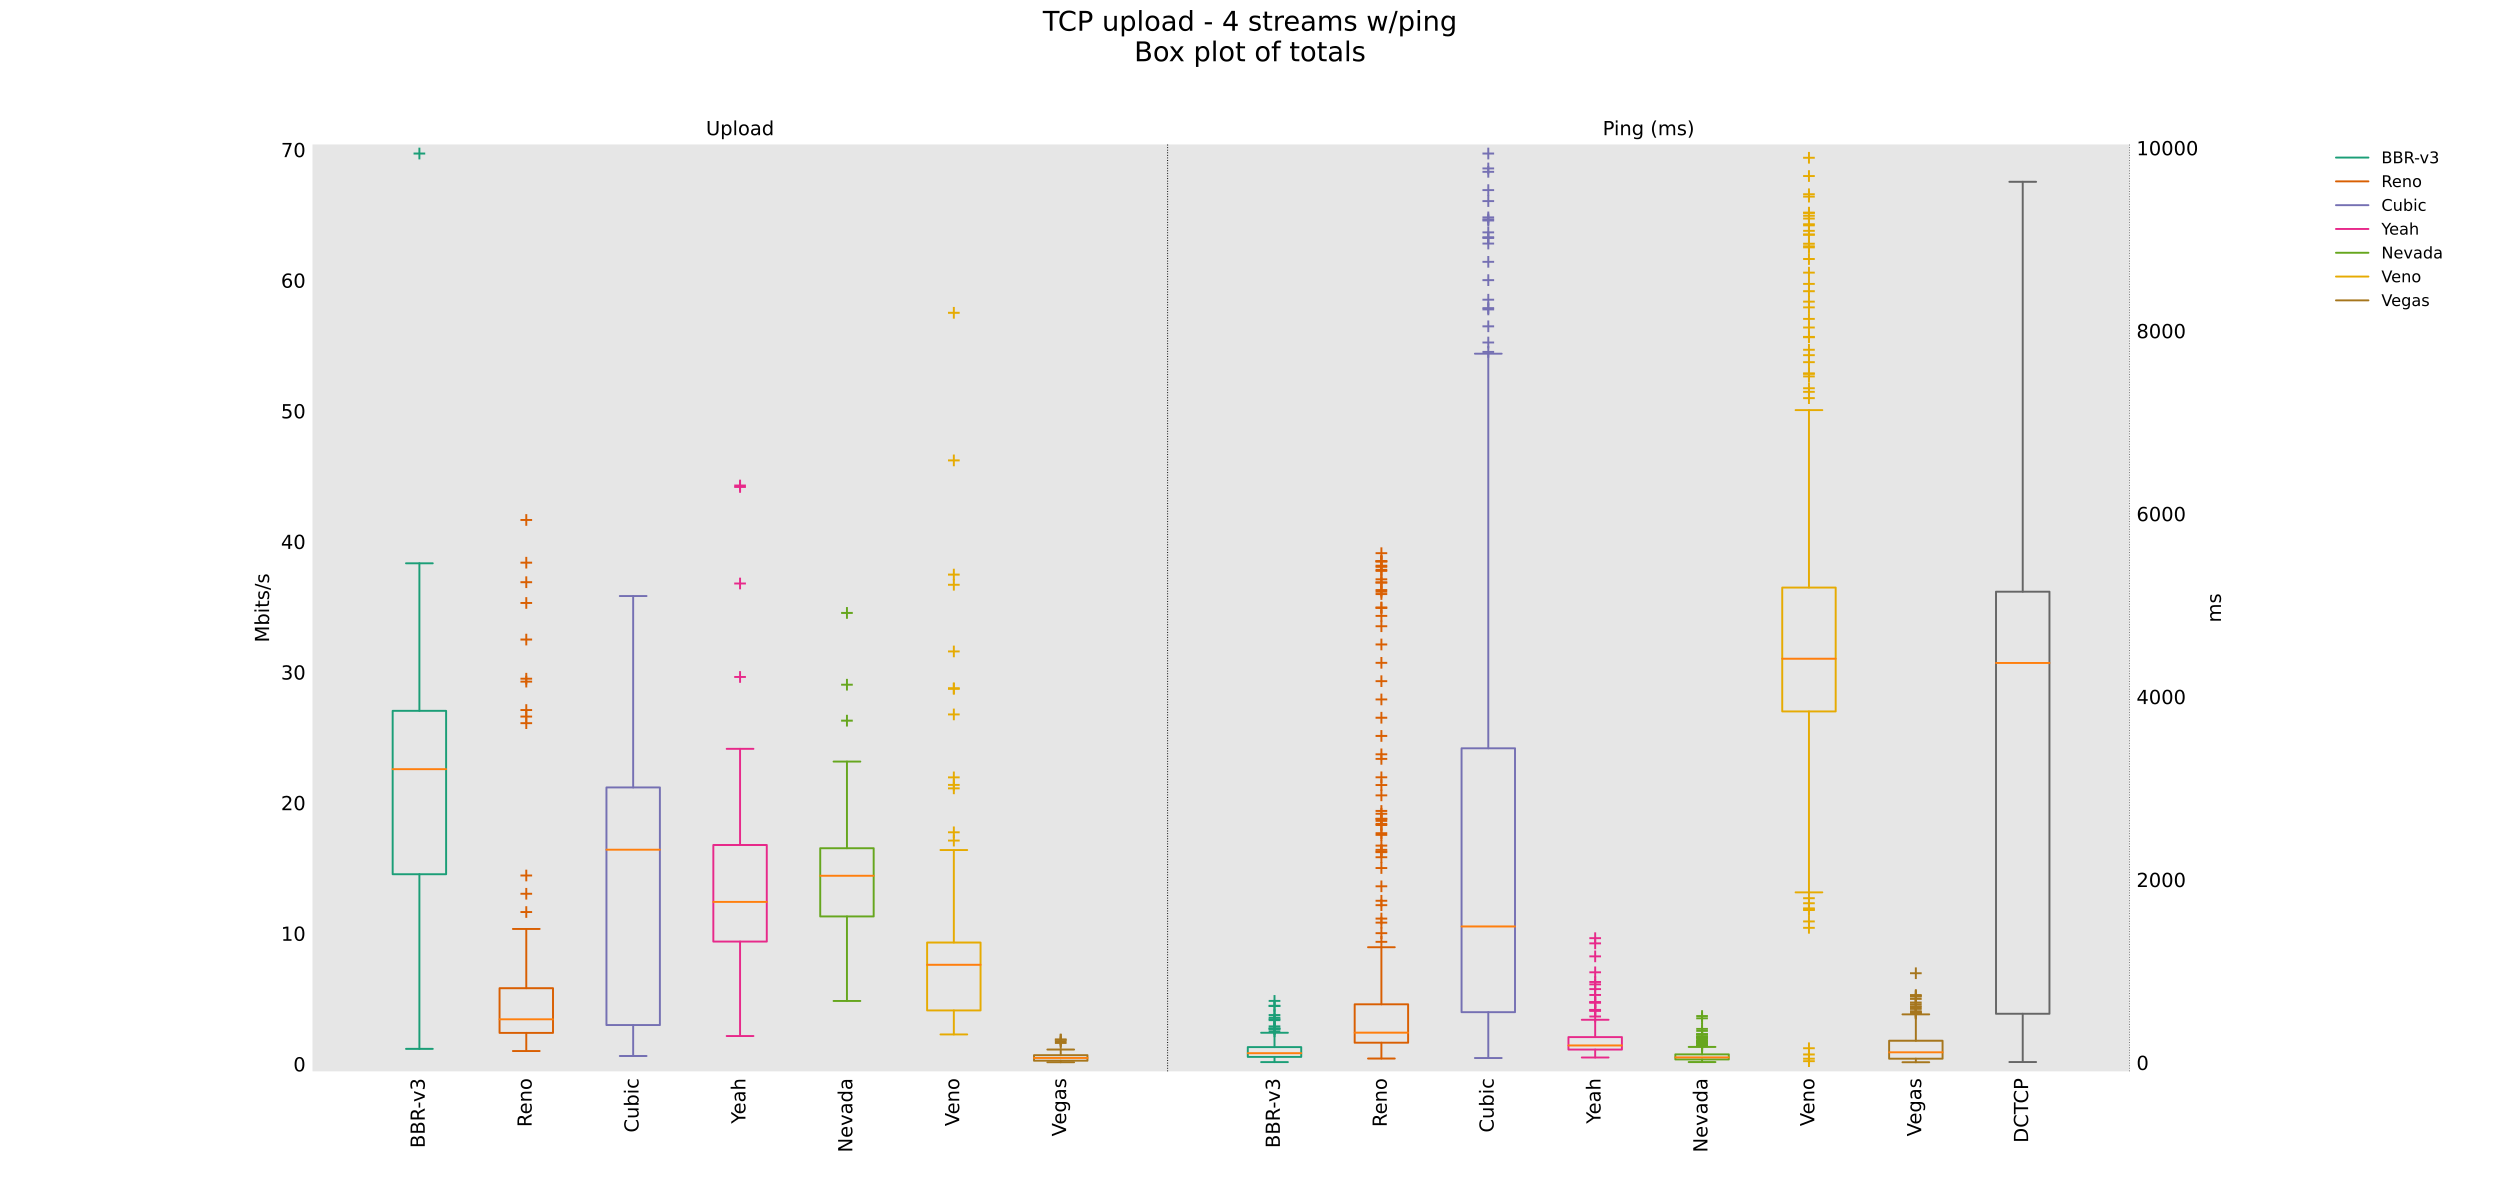 <?xml version="1.0" encoding="utf-8" standalone="no"?>
<!DOCTYPE svg PUBLIC "-//W3C//DTD SVG 1.1//EN"
  "http://www.w3.org/Graphics/SVG/1.1/DTD/svg11.dtd">
<!-- Created with matplotlib (https://matplotlib.org/) -->
<svg height="618.48pt" version="1.1" viewBox="0 0 1284.48 618.48" width="1284.48pt" xmlns="http://www.w3.org/2000/svg" xmlns:xlink="http://www.w3.org/1999/xlink">
 <defs>
  <style type="text/css">*{stroke-linecap:butt;stroke-linejoin:round;}</style>
 </defs>
 <g id="figure_1">
  <g id="patch_1">
   <path d="M 0 618.48 
L 1284.48 618.48 
L 1284.48 0 
L 0 0 
z
" style="fill:#ffffff;"/>
  </g>
  <g id="axes_1">
   <g id="patch_2">
    <path d="M 160.56 550.447 
L 1094.184 550.447 
L 1094.184 74.218 
L 160.56 74.218 
z
" style="fill:#e6e6e6;"/>
   </g>
   <g id="matplotlib.axis_1">
    <g id="xtick_1">
     <g id="line2d_1"/>
     <g id="text_1">
      <!-- BBR-v3 -->
      <g transform="translate(218.238 589.844)rotate(-90)scale(0.1 -0.1)">
       <defs>
        <path d="M 19.672 34.812 
L 19.672 8.109 
L 35.5 8.109 
Q 43.453 8.109 47.281 11.406 
Q 51.125 14.703 51.125 21.484 
Q 51.125 28.328 47.281 31.562 
Q 43.453 34.812 35.5 34.812 
z
M 19.672 64.797 
L 19.672 42.828 
L 34.281 42.828 
Q 41.5 42.828 45.031 45.531 
Q 48.578 48.25 48.578 53.812 
Q 48.578 59.328 45.031 62.062 
Q 41.5 64.797 34.281 64.797 
z
M 9.812 72.906 
L 35.016 72.906 
Q 46.297 72.906 52.391 68.219 
Q 58.5 63.531 58.5 54.891 
Q 58.5 48.188 55.375 44.234 
Q 52.25 40.281 46.188 39.312 
Q 53.469 37.75 57.5 32.781 
Q 61.531 27.828 61.531 20.406 
Q 61.531 10.641 54.891 5.312 
Q 48.25 0 35.984 0 
L 9.812 0 
z
" id="DejaVuSans-66"/>
        <path d="M 44.391 34.188 
Q 47.562 33.109 50.562 29.594 
Q 53.562 26.078 56.594 19.922 
L 66.609 0 
L 56 0 
L 46.688 18.703 
Q 43.062 26.031 39.672 28.422 
Q 36.281 30.812 30.422 30.812 
L 19.672 30.812 
L 19.672 0 
L 9.812 0 
L 9.812 72.906 
L 32.078 72.906 
Q 44.578 72.906 50.734 67.672 
Q 56.891 62.453 56.891 51.906 
Q 56.891 45.016 53.688 40.469 
Q 50.484 35.938 44.391 34.188 
z
M 19.672 64.797 
L 19.672 38.922 
L 32.078 38.922 
Q 39.203 38.922 42.844 42.219 
Q 46.484 45.516 46.484 51.906 
Q 46.484 58.297 42.844 61.547 
Q 39.203 64.797 32.078 64.797 
z
" id="DejaVuSans-82"/>
        <path d="M 4.891 31.391 
L 31.203 31.391 
L 31.203 23.391 
L 4.891 23.391 
z
" id="DejaVuSans-45"/>
        <path d="M 2.984 54.688 
L 12.5 54.688 
L 29.594 8.797 
L 46.688 54.688 
L 56.203 54.688 
L 35.688 0 
L 23.484 0 
z
" id="DejaVuSans-118"/>
        <path d="M 40.578 39.312 
Q 47.656 37.797 51.625 33 
Q 55.609 28.219 55.609 21.188 
Q 55.609 10.406 48.188 4.484 
Q 40.766 -1.422 27.094 -1.422 
Q 22.516 -1.422 17.656 -0.516 
Q 12.797 0.391 7.625 2.203 
L 7.625 11.719 
Q 11.719 9.328 16.594 8.109 
Q 21.484 6.891 26.812 6.891 
Q 36.078 6.891 40.938 10.547 
Q 45.797 14.203 45.797 21.188 
Q 45.797 27.641 41.281 31.266 
Q 36.766 34.906 28.719 34.906 
L 20.219 34.906 
L 20.219 43.016 
L 29.109 43.016 
Q 36.375 43.016 40.234 45.922 
Q 44.094 48.828 44.094 54.297 
Q 44.094 59.906 40.109 62.906 
Q 36.141 65.922 28.719 65.922 
Q 24.656 65.922 20.016 65.031 
Q 15.375 64.156 9.812 62.312 
L 9.812 71.094 
Q 15.438 72.656 20.344 73.438 
Q 25.25 74.219 29.594 74.219 
Q 40.828 74.219 47.359 69.109 
Q 53.906 64.016 53.906 55.328 
Q 53.906 49.266 50.438 45.094 
Q 46.969 40.922 40.578 39.312 
z
" id="DejaVuSans-51"/>
       </defs>
       <use xlink:href="#DejaVuSans-66"/>
       <use x="68.604" xlink:href="#DejaVuSans-66"/>
       <use x="137.207" xlink:href="#DejaVuSans-82"/>
       <use x="202.689" xlink:href="#DejaVuSans-45"/>
       <use x="236.148" xlink:href="#DejaVuSans-118"/>
       <use x="295.328" xlink:href="#DejaVuSans-51"/>
      </g>
     </g>
    </g>
    <g id="xtick_2">
     <g id="line2d_2"/>
     <g id="text_2">
      <!-- Reno -->
      <g transform="translate(273.157 579.055)rotate(-90)scale(0.1 -0.1)">
       <defs>
        <path d="M 56.203 29.594 
L 56.203 25.203 
L 14.891 25.203 
Q 15.484 15.922 20.484 11.062 
Q 25.484 6.203 34.422 6.203 
Q 39.594 6.203 44.453 7.469 
Q 49.312 8.734 54.109 11.281 
L 54.109 2.781 
Q 49.266 0.734 44.188 -0.344 
Q 39.109 -1.422 33.891 -1.422 
Q 20.797 -1.422 13.156 6.188 
Q 5.516 13.812 5.516 26.812 
Q 5.516 40.234 12.766 48.109 
Q 20.016 56 32.328 56 
Q 43.359 56 49.781 48.891 
Q 56.203 41.797 56.203 29.594 
z
M 47.219 32.234 
Q 47.125 39.594 43.094 43.984 
Q 39.062 48.391 32.422 48.391 
Q 24.906 48.391 20.391 44.141 
Q 15.875 39.891 15.188 32.172 
z
" id="DejaVuSans-101"/>
        <path d="M 54.891 33.016 
L 54.891 0 
L 45.906 0 
L 45.906 32.719 
Q 45.906 40.484 42.875 44.328 
Q 39.844 48.188 33.797 48.188 
Q 26.516 48.188 22.312 43.547 
Q 18.109 38.922 18.109 30.906 
L 18.109 0 
L 9.078 0 
L 9.078 54.688 
L 18.109 54.688 
L 18.109 46.188 
Q 21.344 51.125 25.703 53.562 
Q 30.078 56 35.797 56 
Q 45.219 56 50.047 50.172 
Q 54.891 44.344 54.891 33.016 
z
" id="DejaVuSans-110"/>
        <path d="M 30.609 48.391 
Q 23.391 48.391 19.188 42.75 
Q 14.984 37.109 14.984 27.297 
Q 14.984 17.484 19.156 11.844 
Q 23.344 6.203 30.609 6.203 
Q 37.797 6.203 41.984 11.859 
Q 46.188 17.531 46.188 27.297 
Q 46.188 37.016 41.984 42.703 
Q 37.797 48.391 30.609 48.391 
z
M 30.609 56 
Q 42.328 56 49.016 48.375 
Q 55.719 40.766 55.719 27.297 
Q 55.719 13.875 49.016 6.219 
Q 42.328 -1.422 30.609 -1.422 
Q 18.844 -1.422 12.172 6.219 
Q 5.516 13.875 5.516 27.297 
Q 5.516 40.766 12.172 48.375 
Q 18.844 56 30.609 56 
z
" id="DejaVuSans-111"/>
       </defs>
       <use xlink:href="#DejaVuSans-82"/>
       <use x="64.982" xlink:href="#DejaVuSans-101"/>
       <use x="126.506" xlink:href="#DejaVuSans-110"/>
       <use x="189.885" xlink:href="#DejaVuSans-111"/>
      </g>
     </g>
    </g>
    <g id="xtick_3">
     <g id="line2d_3"/>
     <g id="text_3">
      <!-- Cubic -->
      <g transform="translate(328.077 581.893)rotate(-90)scale(0.1 -0.1)">
       <defs>
        <path d="M 64.406 67.281 
L 64.406 56.891 
Q 59.422 61.531 53.781 63.812 
Q 48.141 66.109 41.797 66.109 
Q 29.297 66.109 22.656 58.469 
Q 16.016 50.828 16.016 36.375 
Q 16.016 21.969 22.656 14.328 
Q 29.297 6.688 41.797 6.688 
Q 48.141 6.688 53.781 8.984 
Q 59.422 11.281 64.406 15.922 
L 64.406 5.609 
Q 59.234 2.094 53.438 0.328 
Q 47.656 -1.422 41.219 -1.422 
Q 24.656 -1.422 15.125 8.703 
Q 5.609 18.844 5.609 36.375 
Q 5.609 53.953 15.125 64.078 
Q 24.656 74.219 41.219 74.219 
Q 47.75 74.219 53.531 72.484 
Q 59.328 70.75 64.406 67.281 
z
" id="DejaVuSans-67"/>
        <path d="M 8.5 21.578 
L 8.5 54.688 
L 17.484 54.688 
L 17.484 21.922 
Q 17.484 14.156 20.5 10.266 
Q 23.531 6.391 29.594 6.391 
Q 36.859 6.391 41.078 11.031 
Q 45.312 15.672 45.312 23.688 
L 45.312 54.688 
L 54.297 54.688 
L 54.297 0 
L 45.312 0 
L 45.312 8.406 
Q 42.047 3.422 37.719 1 
Q 33.406 -1.422 27.688 -1.422 
Q 18.266 -1.422 13.375 4.438 
Q 8.5 10.297 8.5 21.578 
z
M 31.109 56 
z
" id="DejaVuSans-117"/>
        <path d="M 48.688 27.297 
Q 48.688 37.203 44.609 42.844 
Q 40.531 48.484 33.406 48.484 
Q 26.266 48.484 22.188 42.844 
Q 18.109 37.203 18.109 27.297 
Q 18.109 17.391 22.188 11.75 
Q 26.266 6.109 33.406 6.109 
Q 40.531 6.109 44.609 11.75 
Q 48.688 17.391 48.688 27.297 
z
M 18.109 46.391 
Q 20.953 51.266 25.266 53.625 
Q 29.594 56 35.594 56 
Q 45.562 56 51.781 48.094 
Q 58.016 40.188 58.016 27.297 
Q 58.016 14.406 51.781 6.484 
Q 45.562 -1.422 35.594 -1.422 
Q 29.594 -1.422 25.266 0.953 
Q 20.953 3.328 18.109 8.203 
L 18.109 0 
L 9.078 0 
L 9.078 75.984 
L 18.109 75.984 
z
" id="DejaVuSans-98"/>
        <path d="M 9.422 54.688 
L 18.406 54.688 
L 18.406 0 
L 9.422 0 
z
M 9.422 75.984 
L 18.406 75.984 
L 18.406 64.594 
L 9.422 64.594 
z
" id="DejaVuSans-105"/>
        <path d="M 48.781 52.594 
L 48.781 44.188 
Q 44.969 46.297 41.141 47.344 
Q 37.312 48.391 33.406 48.391 
Q 24.656 48.391 19.812 42.844 
Q 14.984 37.312 14.984 27.297 
Q 14.984 17.281 19.812 11.734 
Q 24.656 6.203 33.406 6.203 
Q 37.312 6.203 41.141 7.25 
Q 44.969 8.297 48.781 10.406 
L 48.781 2.094 
Q 45.016 0.344 40.984 -0.531 
Q 36.969 -1.422 32.422 -1.422 
Q 20.062 -1.422 12.781 6.344 
Q 5.516 14.109 5.516 27.297 
Q 5.516 40.672 12.859 48.328 
Q 20.219 56 33.016 56 
Q 37.156 56 41.109 55.141 
Q 45.062 54.297 48.781 52.594 
z
" id="DejaVuSans-99"/>
       </defs>
       <use xlink:href="#DejaVuSans-67"/>
       <use x="69.824" xlink:href="#DejaVuSans-117"/>
       <use x="133.203" xlink:href="#DejaVuSans-98"/>
       <use x="196.68" xlink:href="#DejaVuSans-105"/>
       <use x="224.463" xlink:href="#DejaVuSans-99"/>
      </g>
     </g>
    </g>
    <g id="xtick_4">
     <g id="line2d_4"/>
     <g id="text_4">
      <!-- Yeah -->
      <g transform="translate(382.996 577.349)rotate(-90)scale(0.1 -0.1)">
       <defs>
        <path d="M -0.203 72.906 
L 10.406 72.906 
L 30.609 42.922 
L 50.688 72.906 
L 61.281 72.906 
L 35.5 34.719 
L 35.5 0 
L 25.594 0 
L 25.594 34.719 
z
" id="DejaVuSans-89"/>
        <path d="M 34.281 27.484 
Q 23.391 27.484 19.188 25 
Q 14.984 22.516 14.984 16.5 
Q 14.984 11.719 18.141 8.906 
Q 21.297 6.109 26.703 6.109 
Q 34.188 6.109 38.703 11.406 
Q 43.219 16.703 43.219 25.484 
L 43.219 27.484 
z
M 52.203 31.203 
L 52.203 0 
L 43.219 0 
L 43.219 8.297 
Q 40.141 3.328 35.547 0.953 
Q 30.953 -1.422 24.312 -1.422 
Q 15.922 -1.422 10.953 3.297 
Q 6 8.016 6 15.922 
Q 6 25.141 12.172 29.828 
Q 18.359 34.516 30.609 34.516 
L 43.219 34.516 
L 43.219 35.406 
Q 43.219 41.609 39.141 45 
Q 35.062 48.391 27.688 48.391 
Q 23 48.391 18.547 47.266 
Q 14.109 46.141 10.016 43.891 
L 10.016 52.203 
Q 14.938 54.109 19.578 55.047 
Q 24.219 56 28.609 56 
Q 40.484 56 46.344 49.844 
Q 52.203 43.703 52.203 31.203 
z
" id="DejaVuSans-97"/>
        <path d="M 54.891 33.016 
L 54.891 0 
L 45.906 0 
L 45.906 32.719 
Q 45.906 40.484 42.875 44.328 
Q 39.844 48.188 33.797 48.188 
Q 26.516 48.188 22.312 43.547 
Q 18.109 38.922 18.109 30.906 
L 18.109 0 
L 9.078 0 
L 9.078 75.984 
L 18.109 75.984 
L 18.109 46.188 
Q 21.344 51.125 25.703 53.562 
Q 30.078 56 35.797 56 
Q 45.219 56 50.047 50.172 
Q 54.891 44.344 54.891 33.016 
z
" id="DejaVuSans-104"/>
       </defs>
       <use xlink:href="#DejaVuSans-89"/>
       <use x="47.834" xlink:href="#DejaVuSans-101"/>
       <use x="109.357" xlink:href="#DejaVuSans-97"/>
       <use x="170.637" xlink:href="#DejaVuSans-104"/>
      </g>
     </g>
    </g>
    <g id="xtick_5">
     <g id="line2d_5"/>
     <g id="text_5">
      <!-- Nevada -->
      <g transform="translate(437.915 592.105)rotate(-90)scale(0.1 -0.1)">
       <defs>
        <path d="M 9.812 72.906 
L 23.094 72.906 
L 55.422 11.922 
L 55.422 72.906 
L 64.984 72.906 
L 64.984 0 
L 51.703 0 
L 19.391 60.984 
L 19.391 0 
L 9.812 0 
z
" id="DejaVuSans-78"/>
        <path d="M 45.406 46.391 
L 45.406 75.984 
L 54.391 75.984 
L 54.391 0 
L 45.406 0 
L 45.406 8.203 
Q 42.578 3.328 38.25 0.953 
Q 33.938 -1.422 27.875 -1.422 
Q 17.969 -1.422 11.734 6.484 
Q 5.516 14.406 5.516 27.297 
Q 5.516 40.188 11.734 48.094 
Q 17.969 56 27.875 56 
Q 33.938 56 38.25 53.625 
Q 42.578 51.266 45.406 46.391 
z
M 14.797 27.297 
Q 14.797 17.391 18.875 11.75 
Q 22.953 6.109 30.078 6.109 
Q 37.203 6.109 41.297 11.75 
Q 45.406 17.391 45.406 27.297 
Q 45.406 37.203 41.297 42.844 
Q 37.203 48.484 30.078 48.484 
Q 22.953 48.484 18.875 42.844 
Q 14.797 37.203 14.797 27.297 
z
" id="DejaVuSans-100"/>
       </defs>
       <use xlink:href="#DejaVuSans-78"/>
       <use x="74.805" xlink:href="#DejaVuSans-101"/>
       <use x="136.328" xlink:href="#DejaVuSans-118"/>
       <use x="195.508" xlink:href="#DejaVuSans-97"/>
       <use x="256.787" xlink:href="#DejaVuSans-100"/>
       <use x="320.264" xlink:href="#DejaVuSans-97"/>
      </g>
     </g>
    </g>
    <g id="xtick_6">
     <g id="line2d_6"/>
     <g id="text_6">
      <!-- Veno -->
      <g transform="translate(492.834 578.622)rotate(-90)scale(0.1 -0.1)">
       <defs>
        <path d="M 28.609 0 
L 0.781 72.906 
L 11.078 72.906 
L 34.188 11.531 
L 57.328 72.906 
L 67.578 72.906 
L 39.797 0 
z
" id="DejaVuSans-86"/>
       </defs>
       <use xlink:href="#DejaVuSans-86"/>
       <use x="60.658" xlink:href="#DejaVuSans-101"/>
       <use x="122.182" xlink:href="#DejaVuSans-110"/>
       <use x="185.561" xlink:href="#DejaVuSans-111"/>
      </g>
     </g>
    </g>
    <g id="xtick_7">
     <g id="line2d_7"/>
     <g id="text_7">
      <!-- Vegas -->
      <g transform="translate(547.753 583.852)rotate(-90)scale(0.1 -0.1)">
       <defs>
        <path d="M 45.406 27.984 
Q 45.406 37.75 41.375 43.109 
Q 37.359 48.484 30.078 48.484 
Q 22.859 48.484 18.828 43.109 
Q 14.797 37.75 14.797 27.984 
Q 14.797 18.266 18.828 12.891 
Q 22.859 7.516 30.078 7.516 
Q 37.359 7.516 41.375 12.891 
Q 45.406 18.266 45.406 27.984 
z
M 54.391 6.781 
Q 54.391 -7.172 48.188 -13.984 
Q 42 -20.797 29.203 -20.797 
Q 24.469 -20.797 20.266 -20.094 
Q 16.062 -19.391 12.109 -17.922 
L 12.109 -9.188 
Q 16.062 -11.328 19.922 -12.344 
Q 23.781 -13.375 27.781 -13.375 
Q 36.625 -13.375 41.016 -8.766 
Q 45.406 -4.156 45.406 5.172 
L 45.406 9.625 
Q 42.625 4.781 38.281 2.391 
Q 33.938 0 27.875 0 
Q 17.828 0 11.672 7.656 
Q 5.516 15.328 5.516 27.984 
Q 5.516 40.672 11.672 48.328 
Q 17.828 56 27.875 56 
Q 33.938 56 38.281 53.609 
Q 42.625 51.219 45.406 46.391 
L 45.406 54.688 
L 54.391 54.688 
z
" id="DejaVuSans-103"/>
        <path d="M 44.281 53.078 
L 44.281 44.578 
Q 40.484 46.531 36.375 47.5 
Q 32.281 48.484 27.875 48.484 
Q 21.188 48.484 17.844 46.438 
Q 14.5 44.391 14.5 40.281 
Q 14.5 37.156 16.891 35.375 
Q 19.281 33.594 26.516 31.984 
L 29.594 31.297 
Q 39.156 29.25 43.188 25.516 
Q 47.219 21.781 47.219 15.094 
Q 47.219 7.469 41.188 3.016 
Q 35.156 -1.422 24.609 -1.422 
Q 20.219 -1.422 15.453 -0.562 
Q 10.688 0.297 5.422 2 
L 5.422 11.281 
Q 10.406 8.688 15.234 7.391 
Q 20.062 6.109 24.812 6.109 
Q 31.156 6.109 34.562 8.281 
Q 37.984 10.453 37.984 14.406 
Q 37.984 18.062 35.516 20.016 
Q 33.062 21.969 24.703 23.781 
L 21.578 24.516 
Q 13.234 26.266 9.516 29.906 
Q 5.812 33.547 5.812 39.891 
Q 5.812 47.609 11.281 51.797 
Q 16.75 56 26.812 56 
Q 31.781 56 36.172 55.266 
Q 40.578 54.547 44.281 53.078 
z
" id="DejaVuSans-115"/>
       </defs>
       <use xlink:href="#DejaVuSans-86"/>
       <use x="60.658" xlink:href="#DejaVuSans-101"/>
       <use x="122.182" xlink:href="#DejaVuSans-103"/>
       <use x="185.658" xlink:href="#DejaVuSans-97"/>
       <use x="246.938" xlink:href="#DejaVuSans-115"/>
      </g>
     </g>
    </g>
    <g id="xtick_8">
     <g id="line2d_8"/>
     <g id="text_8">
      <!-- BBR-v3 -->
      <g transform="translate(657.591 589.844)rotate(-90)scale(0.1 -0.1)">
       <use xlink:href="#DejaVuSans-66"/>
       <use x="68.604" xlink:href="#DejaVuSans-66"/>
       <use x="137.207" xlink:href="#DejaVuSans-82"/>
       <use x="202.689" xlink:href="#DejaVuSans-45"/>
       <use x="236.148" xlink:href="#DejaVuSans-118"/>
       <use x="295.328" xlink:href="#DejaVuSans-51"/>
      </g>
     </g>
    </g>
    <g id="xtick_9">
     <g id="line2d_9"/>
     <g id="text_9">
      <!-- Reno -->
      <g transform="translate(712.51 579.055)rotate(-90)scale(0.1 -0.1)">
       <use xlink:href="#DejaVuSans-82"/>
       <use x="64.982" xlink:href="#DejaVuSans-101"/>
       <use x="126.506" xlink:href="#DejaVuSans-110"/>
       <use x="189.885" xlink:href="#DejaVuSans-111"/>
      </g>
     </g>
    </g>
    <g id="xtick_10">
     <g id="line2d_10"/>
     <g id="text_10">
      <!-- Cubic -->
      <g transform="translate(767.429 581.893)rotate(-90)scale(0.1 -0.1)">
       <use xlink:href="#DejaVuSans-67"/>
       <use x="69.824" xlink:href="#DejaVuSans-117"/>
       <use x="133.203" xlink:href="#DejaVuSans-98"/>
       <use x="196.68" xlink:href="#DejaVuSans-105"/>
       <use x="224.463" xlink:href="#DejaVuSans-99"/>
      </g>
     </g>
    </g>
    <g id="xtick_11">
     <g id="line2d_11"/>
     <g id="text_11">
      <!-- Yeah -->
      <g transform="translate(822.348 577.349)rotate(-90)scale(0.1 -0.1)">
       <use xlink:href="#DejaVuSans-89"/>
       <use x="47.834" xlink:href="#DejaVuSans-101"/>
       <use x="109.357" xlink:href="#DejaVuSans-97"/>
       <use x="170.637" xlink:href="#DejaVuSans-104"/>
      </g>
     </g>
    </g>
    <g id="xtick_12">
     <g id="line2d_12"/>
     <g id="text_12">
      <!-- Nevada -->
      <g transform="translate(877.267 592.105)rotate(-90)scale(0.1 -0.1)">
       <use xlink:href="#DejaVuSans-78"/>
       <use x="74.805" xlink:href="#DejaVuSans-101"/>
       <use x="136.328" xlink:href="#DejaVuSans-118"/>
       <use x="195.508" xlink:href="#DejaVuSans-97"/>
       <use x="256.787" xlink:href="#DejaVuSans-100"/>
       <use x="320.264" xlink:href="#DejaVuSans-97"/>
      </g>
     </g>
    </g>
    <g id="xtick_13">
     <g id="line2d_13"/>
     <g id="text_13">
      <!-- Veno -->
      <g transform="translate(932.186 578.622)rotate(-90)scale(0.1 -0.1)">
       <use xlink:href="#DejaVuSans-86"/>
       <use x="60.658" xlink:href="#DejaVuSans-101"/>
       <use x="122.182" xlink:href="#DejaVuSans-110"/>
       <use x="185.561" xlink:href="#DejaVuSans-111"/>
      </g>
     </g>
    </g>
    <g id="xtick_14">
     <g id="line2d_14"/>
     <g id="text_14">
      <!-- Vegas -->
      <g transform="translate(987.105 583.852)rotate(-90)scale(0.1 -0.1)">
       <use xlink:href="#DejaVuSans-86"/>
       <use x="60.658" xlink:href="#DejaVuSans-101"/>
       <use x="122.182" xlink:href="#DejaVuSans-103"/>
       <use x="185.658" xlink:href="#DejaVuSans-97"/>
       <use x="246.938" xlink:href="#DejaVuSans-115"/>
      </g>
     </g>
    </g>
    <g id="xtick_15">
     <g id="line2d_15"/>
     <g id="text_15">
      <!-- DCTCP -->
      <g transform="translate(1042.024 587.163)rotate(-90)scale(0.1 -0.1)">
       <defs>
        <path d="M 19.672 64.797 
L 19.672 8.109 
L 31.594 8.109 
Q 46.688 8.109 53.688 14.938 
Q 60.688 21.781 60.688 36.531 
Q 60.688 51.172 53.688 57.984 
Q 46.688 64.797 31.594 64.797 
z
M 9.812 72.906 
L 30.078 72.906 
Q 51.266 72.906 61.172 64.094 
Q 71.094 55.281 71.094 36.531 
Q 71.094 17.672 61.125 8.828 
Q 51.172 0 30.078 0 
L 9.812 0 
z
" id="DejaVuSans-68"/>
        <path d="M -0.297 72.906 
L 61.375 72.906 
L 61.375 64.594 
L 35.5 64.594 
L 35.5 0 
L 25.594 0 
L 25.594 64.594 
L -0.297 64.594 
z
" id="DejaVuSans-84"/>
        <path d="M 19.672 64.797 
L 19.672 37.406 
L 32.078 37.406 
Q 38.969 37.406 42.719 40.969 
Q 46.484 44.531 46.484 51.125 
Q 46.484 57.672 42.719 61.234 
Q 38.969 64.797 32.078 64.797 
z
M 9.812 72.906 
L 32.078 72.906 
Q 44.344 72.906 50.609 67.359 
Q 56.891 61.812 56.891 51.125 
Q 56.891 40.328 50.609 34.812 
Q 44.344 29.297 32.078 29.297 
L 19.672 29.297 
L 19.672 0 
L 9.812 0 
z
" id="DejaVuSans-80"/>
       </defs>
       <use xlink:href="#DejaVuSans-68"/>
       <use x="77.002" xlink:href="#DejaVuSans-67"/>
       <use x="146.826" xlink:href="#DejaVuSans-84"/>
       <use x="202.035" xlink:href="#DejaVuSans-67"/>
       <use x="271.859" xlink:href="#DejaVuSans-80"/>
      </g>
     </g>
    </g>
   </g>
   <g id="matplotlib.axis_2">
    <g id="ytick_1">
     <g id="line2d_16"/>
     <g id="text_16">
      <!-- 0 -->
      <g transform="translate(150.697 550.477)scale(0.1 -0.1)">
       <defs>
        <path d="M 31.781 66.406 
Q 24.172 66.406 20.328 58.906 
Q 16.5 51.422 16.5 36.375 
Q 16.5 21.391 20.328 13.891 
Q 24.172 6.391 31.781 6.391 
Q 39.453 6.391 43.281 13.891 
Q 47.125 21.391 47.125 36.375 
Q 47.125 51.422 43.281 58.906 
Q 39.453 66.406 31.781 66.406 
z
M 31.781 74.219 
Q 44.047 74.219 50.516 64.516 
Q 56.984 54.828 56.984 36.375 
Q 56.984 17.969 50.516 8.266 
Q 44.047 -1.422 31.781 -1.422 
Q 19.531 -1.422 13.062 8.266 
Q 6.594 17.969 6.594 36.375 
Q 6.594 54.828 13.062 64.516 
Q 19.531 74.219 31.781 74.219 
z
" id="DejaVuSans-48"/>
       </defs>
       <use xlink:href="#DejaVuSans-48"/>
      </g>
     </g>
    </g>
    <g id="ytick_2">
     <g id="line2d_17"/>
     <g id="text_17">
      <!-- 10 -->
      <g transform="translate(144.335 483.37)scale(0.1 -0.1)">
       <defs>
        <path d="M 12.406 8.297 
L 28.516 8.297 
L 28.516 63.922 
L 10.984 60.406 
L 10.984 69.391 
L 28.422 72.906 
L 38.281 72.906 
L 38.281 8.297 
L 54.391 8.297 
L 54.391 0 
L 12.406 0 
z
" id="DejaVuSans-49"/>
       </defs>
       <use xlink:href="#DejaVuSans-49"/>
       <use x="63.623" xlink:href="#DejaVuSans-48"/>
      </g>
     </g>
    </g>
    <g id="ytick_3">
     <g id="line2d_18"/>
     <g id="text_18">
      <!-- 20 -->
      <g transform="translate(144.335 416.264)scale(0.1 -0.1)">
       <defs>
        <path d="M 19.188 8.297 
L 53.609 8.297 
L 53.609 0 
L 7.328 0 
L 7.328 8.297 
Q 12.938 14.109 22.625 23.891 
Q 32.328 33.688 34.812 36.531 
Q 39.547 41.844 41.422 45.531 
Q 43.312 49.219 43.312 52.781 
Q 43.312 58.594 39.234 62.25 
Q 35.156 65.922 28.609 65.922 
Q 23.969 65.922 18.812 64.312 
Q 13.672 62.703 7.812 59.422 
L 7.812 69.391 
Q 13.766 71.781 18.938 73 
Q 24.125 74.219 28.422 74.219 
Q 39.75 74.219 46.484 68.547 
Q 53.219 62.891 53.219 53.422 
Q 53.219 48.922 51.531 44.891 
Q 49.859 40.875 45.406 35.406 
Q 44.188 33.984 37.641 27.219 
Q 31.109 20.453 19.188 8.297 
z
" id="DejaVuSans-50"/>
       </defs>
       <use xlink:href="#DejaVuSans-50"/>
       <use x="63.623" xlink:href="#DejaVuSans-48"/>
      </g>
     </g>
    </g>
    <g id="ytick_4">
     <g id="line2d_19"/>
     <g id="text_19">
      <!-- 30 -->
      <g transform="translate(144.335 349.158)scale(0.1 -0.1)">
       <use xlink:href="#DejaVuSans-51"/>
       <use x="63.623" xlink:href="#DejaVuSans-48"/>
      </g>
     </g>
    </g>
    <g id="ytick_5">
     <g id="line2d_20"/>
     <g id="text_20">
      <!-- 40 -->
      <g transform="translate(144.335 282.051)scale(0.1 -0.1)">
       <defs>
        <path d="M 37.797 64.312 
L 12.891 25.391 
L 37.797 25.391 
z
M 35.203 72.906 
L 47.609 72.906 
L 47.609 25.391 
L 58.016 25.391 
L 58.016 17.188 
L 47.609 17.188 
L 47.609 0 
L 37.797 0 
L 37.797 17.188 
L 4.891 17.188 
L 4.891 26.703 
z
" id="DejaVuSans-52"/>
       </defs>
       <use xlink:href="#DejaVuSans-52"/>
       <use x="63.623" xlink:href="#DejaVuSans-48"/>
      </g>
     </g>
    </g>
    <g id="ytick_6">
     <g id="line2d_21"/>
     <g id="text_21">
      <!-- 50 -->
      <g transform="translate(144.335 214.945)scale(0.1 -0.1)">
       <defs>
        <path d="M 10.797 72.906 
L 49.516 72.906 
L 49.516 64.594 
L 19.828 64.594 
L 19.828 46.734 
Q 21.969 47.469 24.109 47.828 
Q 26.266 48.188 28.422 48.188 
Q 40.625 48.188 47.75 41.5 
Q 54.891 34.812 54.891 23.391 
Q 54.891 11.625 47.562 5.094 
Q 40.234 -1.422 26.906 -1.422 
Q 22.312 -1.422 17.547 -0.641 
Q 12.797 0.141 7.719 1.703 
L 7.719 11.625 
Q 12.109 9.234 16.797 8.062 
Q 21.484 6.891 26.703 6.891 
Q 35.156 6.891 40.078 11.328 
Q 45.016 15.766 45.016 23.391 
Q 45.016 31 40.078 35.438 
Q 35.156 39.891 26.703 39.891 
Q 22.75 39.891 18.812 39.016 
Q 14.891 38.141 10.797 36.281 
z
" id="DejaVuSans-53"/>
       </defs>
       <use xlink:href="#DejaVuSans-53"/>
       <use x="63.623" xlink:href="#DejaVuSans-48"/>
      </g>
     </g>
    </g>
    <g id="ytick_7">
     <g id="line2d_22"/>
     <g id="text_22">
      <!-- 60 -->
      <g transform="translate(144.335 147.839)scale(0.1 -0.1)">
       <defs>
        <path d="M 33.016 40.375 
Q 26.375 40.375 22.484 35.828 
Q 18.609 31.297 18.609 23.391 
Q 18.609 15.531 22.484 10.953 
Q 26.375 6.391 33.016 6.391 
Q 39.656 6.391 43.531 10.953 
Q 47.406 15.531 47.406 23.391 
Q 47.406 31.297 43.531 35.828 
Q 39.656 40.375 33.016 40.375 
z
M 52.594 71.297 
L 52.594 62.312 
Q 48.875 64.062 45.094 64.984 
Q 41.312 65.922 37.594 65.922 
Q 27.828 65.922 22.672 59.328 
Q 17.531 52.734 16.797 39.406 
Q 19.672 43.656 24.016 45.922 
Q 28.375 48.188 33.594 48.188 
Q 44.578 48.188 50.953 41.516 
Q 57.328 34.859 57.328 23.391 
Q 57.328 12.156 50.688 5.359 
Q 44.047 -1.422 33.016 -1.422 
Q 20.359 -1.422 13.672 8.266 
Q 6.984 17.969 6.984 36.375 
Q 6.984 53.656 15.188 63.938 
Q 23.391 74.219 37.203 74.219 
Q 40.922 74.219 44.703 73.484 
Q 48.484 72.75 52.594 71.297 
z
" id="DejaVuSans-54"/>
       </defs>
       <use xlink:href="#DejaVuSans-54"/>
       <use x="63.623" xlink:href="#DejaVuSans-48"/>
      </g>
     </g>
    </g>
    <g id="ytick_8">
     <g id="line2d_23"/>
     <g id="text_23">
      <!-- 70 -->
      <g transform="translate(144.335 80.732)scale(0.1 -0.1)">
       <defs>
        <path d="M 8.203 72.906 
L 55.078 72.906 
L 55.078 68.703 
L 28.609 0 
L 18.312 0 
L 43.219 64.594 
L 8.203 64.594 
z
" id="DejaVuSans-55"/>
       </defs>
       <use xlink:href="#DejaVuSans-55"/>
       <use x="63.623" xlink:href="#DejaVuSans-48"/>
      </g>
     </g>
    </g>
    <g id="ytick_9">
     <g id="line2d_24"/>
    </g>
    <g id="ytick_10">
     <g id="line2d_25"/>
    </g>
    <g id="ytick_11">
     <g id="line2d_26"/>
    </g>
    <g id="ytick_12">
     <g id="line2d_27"/>
    </g>
    <g id="ytick_13">
     <g id="line2d_28"/>
    </g>
    <g id="ytick_14">
     <g id="line2d_29"/>
    </g>
    <g id="ytick_15">
     <g id="line2d_30"/>
    </g>
    <g id="ytick_16">
     <g id="line2d_31"/>
    </g>
    <g id="ytick_17">
     <g id="line2d_32"/>
    </g>
    <g id="ytick_18">
     <g id="line2d_33"/>
    </g>
    <g id="ytick_19">
     <g id="line2d_34"/>
    </g>
    <g id="ytick_20">
     <g id="line2d_35"/>
    </g>
    <g id="ytick_21">
     <g id="line2d_36"/>
    </g>
    <g id="ytick_22">
     <g id="line2d_37"/>
    </g>
    <g id="ytick_23">
     <g id="line2d_38"/>
    </g>
    <g id="ytick_24">
     <g id="line2d_39"/>
    </g>
    <g id="ytick_25">
     <g id="line2d_40"/>
    </g>
    <g id="ytick_26">
     <g id="line2d_41"/>
    </g>
    <g id="ytick_27">
     <g id="line2d_42"/>
    </g>
    <g id="ytick_28">
     <g id="line2d_43"/>
    </g>
    <g id="ytick_29">
     <g id="line2d_44"/>
    </g>
    <g id="ytick_30">
     <g id="line2d_45"/>
    </g>
    <g id="ytick_31">
     <g id="line2d_46"/>
    </g>
    <g id="ytick_32">
     <g id="line2d_47"/>
    </g>
    <g id="ytick_33">
     <g id="line2d_48"/>
    </g>
    <g id="ytick_34">
     <g id="line2d_49"/>
    </g>
    <g id="ytick_35">
     <g id="line2d_50"/>
    </g>
    <g id="ytick_36">
     <g id="line2d_51"/>
    </g>
    <g id="text_24">
     <!-- Mbits/s -->
     <g transform="translate(138.255 330.064)rotate(-90)scale(0.1 -0.1)">
      <defs>
       <path d="M 9.812 72.906 
L 24.516 72.906 
L 43.109 23.297 
L 61.812 72.906 
L 76.516 72.906 
L 76.516 0 
L 66.891 0 
L 66.891 64.016 
L 48.094 14.016 
L 38.188 14.016 
L 19.391 64.016 
L 19.391 0 
L 9.812 0 
z
" id="DejaVuSans-77"/>
       <path d="M 18.312 70.219 
L 18.312 54.688 
L 36.812 54.688 
L 36.812 47.703 
L 18.312 47.703 
L 18.312 18.016 
Q 18.312 11.328 20.141 9.422 
Q 21.969 7.516 27.594 7.516 
L 36.812 7.516 
L 36.812 0 
L 27.594 0 
Q 17.188 0 13.234 3.875 
Q 9.281 7.766 9.281 18.016 
L 9.281 47.703 
L 2.688 47.703 
L 2.688 54.688 
L 9.281 54.688 
L 9.281 70.219 
z
" id="DejaVuSans-116"/>
       <path d="M 25.391 72.906 
L 33.688 72.906 
L 8.297 -9.281 
L 0 -9.281 
z
" id="DejaVuSans-47"/>
      </defs>
      <use xlink:href="#DejaVuSans-77"/>
      <use x="86.279" xlink:href="#DejaVuSans-98"/>
      <use x="149.756" xlink:href="#DejaVuSans-105"/>
      <use x="177.539" xlink:href="#DejaVuSans-116"/>
      <use x="216.748" xlink:href="#DejaVuSans-115"/>
      <use x="268.848" xlink:href="#DejaVuSans-47"/>
      <use x="302.539" xlink:href="#DejaVuSans-115"/>
     </g>
    </g>
   </g>
   <g id="line2d_52">
    <path clip-path="url(#p66369e4bbb)" d="M 201.749 449.171 
L 229.209 449.171 
L 229.209 365.23 
L 201.749 365.23 
L 201.749 449.171 
" style="fill:none;stroke:#1b9e77;stroke-linecap:round;"/>
   </g>
   <g id="line2d_53">
    <path clip-path="url(#p66369e4bbb)" d="M 215.479 449.171 
L 215.479 538.899 
" style="fill:none;stroke:#1b9e77;stroke-linecap:round;"/>
   </g>
   <g id="line2d_54">
    <path clip-path="url(#p66369e4bbb)" d="M 215.479 365.23 
L 215.479 289.414 
" style="fill:none;stroke:#1b9e77;stroke-linecap:round;"/>
   </g>
   <g id="line2d_55">
    <path clip-path="url(#p66369e4bbb)" d="M 208.614 538.899 
L 222.344 538.899 
" style="fill:none;stroke:#1b9e77;stroke-linecap:round;"/>
   </g>
   <g id="line2d_56">
    <path clip-path="url(#p66369e4bbb)" d="M 208.614 289.414 
L 222.344 289.414 
" style="fill:none;stroke:#1b9e77;stroke-linecap:round;"/>
   </g>
   <g id="line2d_57">
    <defs>
     <path d="M -3 0 
L 3 0 
M 0 3 
L 0 -3 
" id="md74b40da6f" style="stroke:#1b9e77;"/>
    </defs>
    <g clip-path="url(#p66369e4bbb)">
     <use style="fill:#0000ff;stroke:#1b9e77;" x="215.479" xlink:href="#md74b40da6f" y="78.887"/>
    </g>
   </g>
   <g id="line2d_58">
    <path clip-path="url(#p66369e4bbb)" d="M 256.668 530.682 
L 284.128 530.682 
L 284.128 507.731 
L 256.668 507.731 
L 256.668 530.682 
" style="fill:none;stroke:#d95f02;stroke-linecap:round;"/>
   </g>
   <g id="line2d_59">
    <path clip-path="url(#p66369e4bbb)" d="M 270.398 530.682 
L 270.398 540.005 
" style="fill:none;stroke:#d95f02;stroke-linecap:round;"/>
   </g>
   <g id="line2d_60">
    <path clip-path="url(#p66369e4bbb)" d="M 270.398 507.731 
L 270.398 477.282 
" style="fill:none;stroke:#d95f02;stroke-linecap:round;"/>
   </g>
   <g id="line2d_61">
    <path clip-path="url(#p66369e4bbb)" d="M 263.533 540.005 
L 277.263 540.005 
" style="fill:none;stroke:#d95f02;stroke-linecap:round;"/>
   </g>
   <g id="line2d_62">
    <path clip-path="url(#p66369e4bbb)" d="M 263.533 477.282 
L 277.263 477.282 
" style="fill:none;stroke:#d95f02;stroke-linecap:round;"/>
   </g>
   <g id="line2d_63">
    <defs>
     <path d="M -3 0 
L 3 0 
M 0 3 
L 0 -3 
" id="mc9073a5587" style="stroke:#d95f02;"/>
    </defs>
    <g clip-path="url(#p66369e4bbb)">
     <use style="fill:#0000ff;stroke:#d95f02;" x="270.398" xlink:href="#mc9073a5587" y="348.719"/>
     <use style="fill:#0000ff;stroke:#d95f02;" x="270.398" xlink:href="#mc9073a5587" y="267.142"/>
     <use style="fill:#0000ff;stroke:#d95f02;" x="270.398" xlink:href="#mc9073a5587" y="309.812"/>
     <use style="fill:#0000ff;stroke:#d95f02;" x="270.398" xlink:href="#mc9073a5587" y="350.207"/>
     <use style="fill:#0000ff;stroke:#d95f02;" x="270.398" xlink:href="#mc9073a5587" y="299.131"/>
     <use style="fill:#0000ff;stroke:#d95f02;" x="270.398" xlink:href="#mc9073a5587" y="449.815"/>
     <use style="fill:#0000ff;stroke:#d95f02;" x="270.398" xlink:href="#mc9073a5587" y="459.211"/>
     <use style="fill:#0000ff;stroke:#d95f02;" x="270.398" xlink:href="#mc9073a5587" y="468.608"/>
     <use style="fill:#0000ff;stroke:#d95f02;" x="270.398" xlink:href="#mc9073a5587" y="371.56"/>
     <use style="fill:#0000ff;stroke:#d95f02;" x="270.398" xlink:href="#mc9073a5587" y="368.18"/>
     <use style="fill:#0000ff;stroke:#d95f02;" x="270.398" xlink:href="#mc9073a5587" y="364.799"/>
     <use style="fill:#0000ff;stroke:#d95f02;" x="270.398" xlink:href="#mc9073a5587" y="328.591"/>
     <use style="fill:#0000ff;stroke:#d95f02;" x="270.398" xlink:href="#mc9073a5587" y="289.097"/>
    </g>
   </g>
   <g id="line2d_64">
    <path clip-path="url(#p66369e4bbb)" d="M 311.587 526.663 
L 339.047 526.663 
L 339.047 404.585 
L 311.587 404.585 
L 311.587 526.663 
" style="fill:none;stroke:#7570b3;stroke-linecap:round;"/>
   </g>
   <g id="line2d_65">
    <path clip-path="url(#p66369e4bbb)" d="M 325.317 526.663 
L 325.317 542.566 
" style="fill:none;stroke:#7570b3;stroke-linecap:round;"/>
   </g>
   <g id="line2d_66">
    <path clip-path="url(#p66369e4bbb)" d="M 325.317 404.585 
L 325.317 306.239 
" style="fill:none;stroke:#7570b3;stroke-linecap:round;"/>
   </g>
   <g id="line2d_67">
    <path clip-path="url(#p66369e4bbb)" d="M 318.452 542.566 
L 332.182 542.566 
" style="fill:none;stroke:#7570b3;stroke-linecap:round;"/>
   </g>
   <g id="line2d_68">
    <path clip-path="url(#p66369e4bbb)" d="M 318.452 306.239 
L 332.182 306.239 
" style="fill:none;stroke:#7570b3;stroke-linecap:round;"/>
   </g>
   <g id="line2d_69"/>
   <g id="line2d_70">
    <path clip-path="url(#p66369e4bbb)" d="M 366.506 483.771 
L 393.966 483.771 
L 393.966 434.157 
L 366.506 434.157 
L 366.506 483.771 
" style="fill:none;stroke:#e7298a;stroke-linecap:round;"/>
   </g>
   <g id="line2d_71">
    <path clip-path="url(#p66369e4bbb)" d="M 380.236 483.771 
L 380.236 532.296 
" style="fill:none;stroke:#e7298a;stroke-linecap:round;"/>
   </g>
   <g id="line2d_72">
    <path clip-path="url(#p66369e4bbb)" d="M 380.236 434.157 
L 380.236 384.75 
" style="fill:none;stroke:#e7298a;stroke-linecap:round;"/>
   </g>
   <g id="line2d_73">
    <path clip-path="url(#p66369e4bbb)" d="M 373.371 532.296 
L 387.101 532.296 
" style="fill:none;stroke:#e7298a;stroke-linecap:round;"/>
   </g>
   <g id="line2d_74">
    <path clip-path="url(#p66369e4bbb)" d="M 373.371 384.75 
L 387.101 384.75 
" style="fill:none;stroke:#e7298a;stroke-linecap:round;"/>
   </g>
   <g id="line2d_75">
    <defs>
     <path d="M -3 0 
L 3 0 
M 0 3 
L 0 -3 
" id="m94a1baa7bf" style="stroke:#e7298a;"/>
    </defs>
    <g clip-path="url(#p66369e4bbb)">
     <use style="fill:#0000ff;stroke:#e7298a;" x="380.236" xlink:href="#m94a1baa7bf" y="249.464"/>
     <use style="fill:#0000ff;stroke:#e7298a;" x="380.236" xlink:href="#m94a1baa7bf" y="250.19"/>
     <use style="fill:#0000ff;stroke:#e7298a;" x="380.236" xlink:href="#m94a1baa7bf" y="299.805"/>
     <use style="fill:#0000ff;stroke:#e7298a;" x="380.236" xlink:href="#m94a1baa7bf" y="347.827"/>
    </g>
   </g>
   <g id="line2d_76">
    <path clip-path="url(#p66369e4bbb)" d="M 421.426 470.867 
L 448.885 470.867 
L 448.885 435.807 
L 421.426 435.807 
L 421.426 470.867 
" style="fill:none;stroke:#66a61e;stroke-linecap:round;"/>
   </g>
   <g id="line2d_77">
    <path clip-path="url(#p66369e4bbb)" d="M 435.155 470.867 
L 435.155 514.29 
" style="fill:none;stroke:#66a61e;stroke-linecap:round;"/>
   </g>
   <g id="line2d_78">
    <path clip-path="url(#p66369e4bbb)" d="M 435.155 435.807 
L 435.155 391.293 
" style="fill:none;stroke:#66a61e;stroke-linecap:round;"/>
   </g>
   <g id="line2d_79">
    <path clip-path="url(#p66369e4bbb)" d="M 428.29 514.29 
L 442.02 514.29 
" style="fill:none;stroke:#66a61e;stroke-linecap:round;"/>
   </g>
   <g id="line2d_80">
    <path clip-path="url(#p66369e4bbb)" d="M 428.29 391.293 
L 442.02 391.293 
" style="fill:none;stroke:#66a61e;stroke-linecap:round;"/>
   </g>
   <g id="line2d_81">
    <defs>
     <path d="M -3 0 
L 3 0 
M 0 3 
L 0 -3 
" id="m18336f2695" style="stroke:#66a61e;"/>
    </defs>
    <g clip-path="url(#p66369e4bbb)">
     <use style="fill:#0000ff;stroke:#66a61e;" x="435.155" xlink:href="#m18336f2695" y="370.271"/>
     <use style="fill:#0000ff;stroke:#66a61e;" x="435.155" xlink:href="#m18336f2695" y="314.918"/>
     <use style="fill:#0000ff;stroke:#66a61e;" x="435.155" xlink:href="#m18336f2695" y="351.79"/>
    </g>
   </g>
   <g id="line2d_82">
    <path clip-path="url(#p66369e4bbb)" d="M 476.345 519.155 
L 503.804 519.155 
L 503.804 484.266 
L 476.345 484.266 
L 476.345 519.155 
" style="fill:none;stroke:#e6ab02;stroke-linecap:round;"/>
   </g>
   <g id="line2d_83">
    <path clip-path="url(#p66369e4bbb)" d="M 490.074 519.155 
L 490.074 531.489 
" style="fill:none;stroke:#e6ab02;stroke-linecap:round;"/>
   </g>
   <g id="line2d_84">
    <path clip-path="url(#p66369e4bbb)" d="M 490.074 484.266 
L 490.074 436.734 
" style="fill:none;stroke:#e6ab02;stroke-linecap:round;"/>
   </g>
   <g id="line2d_85">
    <path clip-path="url(#p66369e4bbb)" d="M 483.209 531.489 
L 496.939 531.489 
" style="fill:none;stroke:#e6ab02;stroke-linecap:round;"/>
   </g>
   <g id="line2d_86">
    <path clip-path="url(#p66369e4bbb)" d="M 483.209 436.734 
L 496.939 436.734 
" style="fill:none;stroke:#e6ab02;stroke-linecap:round;"/>
   </g>
   <g id="line2d_87">
    <defs>
     <path d="M -3 0 
L 3 0 
M 0 3 
L 0 -3 
" id="m54614fa327" style="stroke:#e6ab02;"/>
    </defs>
    <g clip-path="url(#p66369e4bbb)">
     <use style="fill:#0000ff;stroke:#e6ab02;" x="490.074" xlink:href="#m54614fa327" y="300.443"/>
     <use style="fill:#0000ff;stroke:#e6ab02;" x="490.074" xlink:href="#m54614fa327" y="160.714"/>
     <use style="fill:#0000ff;stroke:#e6ab02;" x="490.074" xlink:href="#m54614fa327" y="334.688"/>
     <use style="fill:#0000ff;stroke:#e6ab02;" x="490.074" xlink:href="#m54614fa327" y="353.624"/>
     <use style="fill:#0000ff;stroke:#e6ab02;" x="490.074" xlink:href="#m54614fa327" y="236.552"/>
     <use style="fill:#0000ff;stroke:#e6ab02;" x="490.074" xlink:href="#m54614fa327" y="295.227"/>
     <use style="fill:#0000ff;stroke:#e6ab02;" x="490.074" xlink:href="#m54614fa327" y="353.903"/>
     <use style="fill:#0000ff;stroke:#e6ab02;" x="490.074" xlink:href="#m54614fa327" y="403.289"/>
     <use style="fill:#0000ff;stroke:#e6ab02;" x="490.074" xlink:href="#m54614fa327" y="399.394"/>
     <use style="fill:#0000ff;stroke:#e6ab02;" x="490.074" xlink:href="#m54614fa327" y="427.631"/>
     <use style="fill:#0000ff;stroke:#e6ab02;" x="490.074" xlink:href="#m54614fa327" y="405.056"/>
     <use style="fill:#0000ff;stroke:#e6ab02;" x="490.074" xlink:href="#m54614fa327" y="367.083"/>
     <use style="fill:#0000ff;stroke:#e6ab02;" x="490.074" xlink:href="#m54614fa327" y="431.89"/>
    </g>
   </g>
   <g id="line2d_88">
    <path clip-path="url(#p66369e4bbb)" d="M 531.264 544.987 
L 558.723 544.987 
L 558.723 542.141 
L 531.264 542.141 
L 531.264 544.987 
" style="fill:none;stroke:#a6761d;stroke-linecap:round;"/>
   </g>
   <g id="line2d_89">
    <path clip-path="url(#p66369e4bbb)" d="M 544.993 544.987 
L 544.993 545.778 
" style="fill:none;stroke:#a6761d;stroke-linecap:round;"/>
   </g>
   <g id="line2d_90">
    <path clip-path="url(#p66369e4bbb)" d="M 544.993 542.141 
L 544.993 539.24 
" style="fill:none;stroke:#a6761d;stroke-linecap:round;"/>
   </g>
   <g id="line2d_91">
    <path clip-path="url(#p66369e4bbb)" d="M 538.129 545.778 
L 551.858 545.778 
" style="fill:none;stroke:#a6761d;stroke-linecap:round;"/>
   </g>
   <g id="line2d_92">
    <path clip-path="url(#p66369e4bbb)" d="M 538.129 539.24 
L 551.858 539.24 
" style="fill:none;stroke:#a6761d;stroke-linecap:round;"/>
   </g>
   <g id="line2d_93">
    <defs>
     <path d="M -3 0 
L 3 0 
M 0 3 
L 0 -3 
" id="m2b90a9f210" style="stroke:#a6761d;"/>
    </defs>
    <g clip-path="url(#p66369e4bbb)">
     <use style="fill:#0000ff;stroke:#a6761d;" x="544.993" xlink:href="#m2b90a9f210" y="534.263"/>
     <use style="fill:#0000ff;stroke:#a6761d;" x="544.993" xlink:href="#m2b90a9f210" y="535.056"/>
     <use style="fill:#0000ff;stroke:#a6761d;" x="544.993" xlink:href="#m2b90a9f210" y="535.849"/>
     <use style="fill:#0000ff;stroke:#a6761d;" x="544.993" xlink:href="#m2b90a9f210" y="534.066"/>
    </g>
   </g>
   <g id="line2d_94">
    <path clip-path="url(#p66369e4bbb)" d="M 599.912 550.447 
L 599.912 74.218 
" style="fill:none;stroke:#000000;stroke-dasharray:0.5,0.825;stroke-dashoffset:0;stroke-width:0.5;"/>
   </g>
   <g id="line2d_95">
    <path clip-path="url(#p66369e4bbb)" d="M 201.749 395.179 
L 229.209 395.179 
" style="fill:none;stroke:#ff7f0e;stroke-linecap:round;"/>
   </g>
   <g id="line2d_96">
    <path clip-path="url(#p66369e4bbb)" d="M 256.668 523.716 
L 284.128 523.716 
" style="fill:none;stroke:#ff7f0e;stroke-linecap:round;"/>
   </g>
   <g id="line2d_97">
    <path clip-path="url(#p66369e4bbb)" d="M 311.587 436.568 
L 339.047 436.568 
" style="fill:none;stroke:#ff7f0e;stroke-linecap:round;"/>
   </g>
   <g id="line2d_98">
    <path clip-path="url(#p66369e4bbb)" d="M 366.506 463.395 
L 393.966 463.395 
" style="fill:none;stroke:#ff7f0e;stroke-linecap:round;"/>
   </g>
   <g id="line2d_99">
    <path clip-path="url(#p66369e4bbb)" d="M 421.426 449.961 
L 448.885 449.961 
" style="fill:none;stroke:#ff7f0e;stroke-linecap:round;"/>
   </g>
   <g id="line2d_100">
    <path clip-path="url(#p66369e4bbb)" d="M 476.345 495.709 
L 503.804 495.709 
" style="fill:none;stroke:#ff7f0e;stroke-linecap:round;"/>
   </g>
   <g id="line2d_101">
    <path clip-path="url(#p66369e4bbb)" d="M 531.264 543.58 
L 558.723 543.58 
" style="fill:none;stroke:#ff7f0e;stroke-linecap:round;"/>
   </g>
   <g id="patch_3">
    <path d="M 160.56 550.447 
L 160.56 74.218 
" style="fill:none;"/>
   </g>
   <g id="patch_4">
    <path d="M 1094.184 550.447 
L 1094.184 74.218 
" style="fill:none;"/>
   </g>
   <g id="patch_5">
    <path d="M 160.56 550.447 
L 1094.184 550.447 
" style="fill:none;"/>
   </g>
   <g id="patch_6">
    <path d="M 160.56 74.218 
L 1094.184 74.218 
" style="fill:none;"/>
   </g>
   <g id="text_25">
    <!-- Upload -->
    <g transform="translate(362.716 69.455)scale(0.1 -0.1)">
     <defs>
      <path d="M 8.688 72.906 
L 18.609 72.906 
L 18.609 28.609 
Q 18.609 16.891 22.844 11.734 
Q 27.094 6.594 36.625 6.594 
Q 46.094 6.594 50.344 11.734 
Q 54.594 16.891 54.594 28.609 
L 54.594 72.906 
L 64.5 72.906 
L 64.5 27.391 
Q 64.5 13.141 57.438 5.859 
Q 50.391 -1.422 36.625 -1.422 
Q 22.797 -1.422 15.734 5.859 
Q 8.688 13.141 8.688 27.391 
z
" id="DejaVuSans-85"/>
      <path d="M 18.109 8.203 
L 18.109 -20.797 
L 9.078 -20.797 
L 9.078 54.688 
L 18.109 54.688 
L 18.109 46.391 
Q 20.953 51.266 25.266 53.625 
Q 29.594 56 35.594 56 
Q 45.562 56 51.781 48.094 
Q 58.016 40.188 58.016 27.297 
Q 58.016 14.406 51.781 6.484 
Q 45.562 -1.422 35.594 -1.422 
Q 29.594 -1.422 25.266 0.953 
Q 20.953 3.328 18.109 8.203 
z
M 48.688 27.297 
Q 48.688 37.203 44.609 42.844 
Q 40.531 48.484 33.406 48.484 
Q 26.266 48.484 22.188 42.844 
Q 18.109 37.203 18.109 27.297 
Q 18.109 17.391 22.188 11.75 
Q 26.266 6.109 33.406 6.109 
Q 40.531 6.109 44.609 11.75 
Q 48.688 17.391 48.688 27.297 
z
" id="DejaVuSans-112"/>
      <path d="M 9.422 75.984 
L 18.406 75.984 
L 18.406 0 
L 9.422 0 
z
" id="DejaVuSans-108"/>
     </defs>
     <use xlink:href="#DejaVuSans-85"/>
     <use x="73.193" xlink:href="#DejaVuSans-112"/>
     <use x="136.67" xlink:href="#DejaVuSans-108"/>
     <use x="164.453" xlink:href="#DejaVuSans-111"/>
     <use x="225.635" xlink:href="#DejaVuSans-97"/>
     <use x="286.914" xlink:href="#DejaVuSans-100"/>
    </g>
   </g>
   <g id="text_26">
    <!-- Ping (ms) -->
    <g transform="translate(823.448 69.455)scale(0.1 -0.1)">
     <defs>
      <path id="DejaVuSans-32"/>
      <path d="M 31 75.875 
Q 24.469 64.656 21.281 53.656 
Q 18.109 42.672 18.109 31.391 
Q 18.109 20.125 21.312 9.062 
Q 24.516 -2 31 -13.188 
L 23.188 -13.188 
Q 15.875 -1.703 12.234 9.375 
Q 8.594 20.453 8.594 31.391 
Q 8.594 42.281 12.203 53.312 
Q 15.828 64.359 23.188 75.875 
z
" id="DejaVuSans-40"/>
      <path d="M 52 44.188 
Q 55.375 50.25 60.062 53.125 
Q 64.75 56 71.094 56 
Q 79.641 56 84.281 50.016 
Q 88.922 44.047 88.922 33.016 
L 88.922 0 
L 79.891 0 
L 79.891 32.719 
Q 79.891 40.578 77.094 44.375 
Q 74.312 48.188 68.609 48.188 
Q 61.625 48.188 57.562 43.547 
Q 53.516 38.922 53.516 30.906 
L 53.516 0 
L 44.484 0 
L 44.484 32.719 
Q 44.484 40.625 41.703 44.406 
Q 38.922 48.188 33.109 48.188 
Q 26.219 48.188 22.156 43.531 
Q 18.109 38.875 18.109 30.906 
L 18.109 0 
L 9.078 0 
L 9.078 54.688 
L 18.109 54.688 
L 18.109 46.188 
Q 21.188 51.219 25.484 53.609 
Q 29.781 56 35.688 56 
Q 41.656 56 45.828 52.969 
Q 50 49.953 52 44.188 
z
" id="DejaVuSans-109"/>
      <path d="M 8.016 75.875 
L 15.828 75.875 
Q 23.141 64.359 26.781 53.312 
Q 30.422 42.281 30.422 31.391 
Q 30.422 20.453 26.781 9.375 
Q 23.141 -1.703 15.828 -13.188 
L 8.016 -13.188 
Q 14.5 -2 17.703 9.062 
Q 20.906 20.125 20.906 31.391 
Q 20.906 42.672 17.703 53.656 
Q 14.5 64.656 8.016 75.875 
z
" id="DejaVuSans-41"/>
     </defs>
     <use xlink:href="#DejaVuSans-80"/>
     <use x="58.053" xlink:href="#DejaVuSans-105"/>
     <use x="85.836" xlink:href="#DejaVuSans-110"/>
     <use x="149.215" xlink:href="#DejaVuSans-103"/>
     <use x="212.691" xlink:href="#DejaVuSans-32"/>
     <use x="244.479" xlink:href="#DejaVuSans-40"/>
     <use x="283.492" xlink:href="#DejaVuSans-109"/>
     <use x="380.904" xlink:href="#DejaVuSans-115"/>
     <use x="433.004" xlink:href="#DejaVuSans-41"/>
    </g>
   </g>
   <g id="legend_1">
    <g id="line2d_102">
     <path d="M 1200.215 80.964 
L 1216.875 80.964 
" style="fill:none;stroke:#1b9e77;stroke-linecap:round;"/>
    </g>
    <g id="line2d_103"/>
    <g id="text_27">
     <!-- BBR-v3 -->
     <g transform="translate(1223.539 83.879)scale(0.083 -0.083)">
      <use xlink:href="#DejaVuSans-66"/>
      <use x="68.604" xlink:href="#DejaVuSans-66"/>
      <use x="137.207" xlink:href="#DejaVuSans-82"/>
      <use x="202.689" xlink:href="#DejaVuSans-45"/>
      <use x="236.148" xlink:href="#DejaVuSans-118"/>
      <use x="295.328" xlink:href="#DejaVuSans-51"/>
     </g>
    </g>
    <g id="line2d_104">
     <path d="M 1200.215 93.19 
L 1216.875 93.19 
" style="fill:none;stroke:#d95f02;stroke-linecap:round;"/>
    </g>
    <g id="line2d_105"/>
    <g id="text_28">
     <!-- Reno -->
     <g transform="translate(1223.539 96.106)scale(0.083 -0.083)">
      <use xlink:href="#DejaVuSans-82"/>
      <use x="64.982" xlink:href="#DejaVuSans-101"/>
      <use x="126.506" xlink:href="#DejaVuSans-110"/>
      <use x="189.885" xlink:href="#DejaVuSans-111"/>
     </g>
    </g>
    <g id="line2d_106">
     <path d="M 1200.215 105.417 
L 1216.875 105.417 
" style="fill:none;stroke:#7570b3;stroke-linecap:round;"/>
    </g>
    <g id="line2d_107"/>
    <g id="text_29">
     <!-- Cubic -->
     <g transform="translate(1223.539 108.333)scale(0.083 -0.083)">
      <use xlink:href="#DejaVuSans-67"/>
      <use x="69.824" xlink:href="#DejaVuSans-117"/>
      <use x="133.203" xlink:href="#DejaVuSans-98"/>
      <use x="196.68" xlink:href="#DejaVuSans-105"/>
      <use x="224.463" xlink:href="#DejaVuSans-99"/>
     </g>
    </g>
    <g id="line2d_108">
     <path d="M 1200.215 117.644 
L 1216.875 117.644 
" style="fill:none;stroke:#e7298a;stroke-linecap:round;"/>
    </g>
    <g id="line2d_109"/>
    <g id="text_30">
     <!-- Yeah -->
     <g transform="translate(1223.539 120.56)scale(0.083 -0.083)">
      <use xlink:href="#DejaVuSans-89"/>
      <use x="47.834" xlink:href="#DejaVuSans-101"/>
      <use x="109.357" xlink:href="#DejaVuSans-97"/>
      <use x="170.637" xlink:href="#DejaVuSans-104"/>
     </g>
    </g>
    <g id="line2d_110">
     <path d="M 1200.215 129.871 
L 1216.875 129.871 
" style="fill:none;stroke:#66a61e;stroke-linecap:round;"/>
    </g>
    <g id="line2d_111"/>
    <g id="text_31">
     <!-- Nevada -->
     <g transform="translate(1223.539 132.787)scale(0.083 -0.083)">
      <use xlink:href="#DejaVuSans-78"/>
      <use x="74.805" xlink:href="#DejaVuSans-101"/>
      <use x="136.328" xlink:href="#DejaVuSans-118"/>
      <use x="195.508" xlink:href="#DejaVuSans-97"/>
      <use x="256.787" xlink:href="#DejaVuSans-100"/>
      <use x="320.264" xlink:href="#DejaVuSans-97"/>
     </g>
    </g>
    <g id="line2d_112">
     <path d="M 1200.215 142.098 
L 1216.875 142.098 
" style="fill:none;stroke:#e6ab02;stroke-linecap:round;"/>
    </g>
    <g id="line2d_113"/>
    <g id="text_32">
     <!-- Veno -->
     <g transform="translate(1223.539 145.013)scale(0.083 -0.083)">
      <use xlink:href="#DejaVuSans-86"/>
      <use x="60.658" xlink:href="#DejaVuSans-101"/>
      <use x="122.182" xlink:href="#DejaVuSans-110"/>
      <use x="185.561" xlink:href="#DejaVuSans-111"/>
     </g>
    </g>
    <g id="line2d_114">
     <path d="M 1200.215 154.325 
L 1216.875 154.325 
" style="fill:none;stroke:#a6761d;stroke-linecap:round;"/>
    </g>
    <g id="line2d_115"/>
    <g id="text_33">
     <!-- Vegas -->
     <g transform="translate(1223.539 157.24)scale(0.083 -0.083)">
      <use xlink:href="#DejaVuSans-86"/>
      <use x="60.658" xlink:href="#DejaVuSans-101"/>
      <use x="122.182" xlink:href="#DejaVuSans-103"/>
      <use x="185.658" xlink:href="#DejaVuSans-97"/>
      <use x="246.938" xlink:href="#DejaVuSans-115"/>
     </g>
    </g>
   </g>
  </g>
  <g id="axes_2">
   <g id="matplotlib.axis_3">
    <g id="ytick_37">
     <g id="line2d_116"/>
     <g id="text_34">
      <!-- 0 -->
      <g transform="translate(1097.684 549.742)scale(0.1 -0.1)">
       <use xlink:href="#DejaVuSans-48"/>
      </g>
     </g>
    </g>
    <g id="ytick_38">
     <g id="line2d_117"/>
     <g id="text_35">
      <!-- 2000 -->
      <g transform="translate(1097.684 455.748)scale(0.1 -0.1)">
       <use xlink:href="#DejaVuSans-50"/>
       <use x="63.623" xlink:href="#DejaVuSans-48"/>
       <use x="127.246" xlink:href="#DejaVuSans-48"/>
       <use x="190.869" xlink:href="#DejaVuSans-48"/>
      </g>
     </g>
    </g>
    <g id="ytick_39">
     <g id="line2d_118"/>
     <g id="text_36">
      <!-- 4000 -->
      <g transform="translate(1097.684 361.754)scale(0.1 -0.1)">
       <use xlink:href="#DejaVuSans-52"/>
       <use x="63.623" xlink:href="#DejaVuSans-48"/>
       <use x="127.246" xlink:href="#DejaVuSans-48"/>
       <use x="190.869" xlink:href="#DejaVuSans-48"/>
      </g>
     </g>
    </g>
    <g id="ytick_40">
     <g id="line2d_119"/>
     <g id="text_37">
      <!-- 6000 -->
      <g transform="translate(1097.684 267.76)scale(0.1 -0.1)">
       <use xlink:href="#DejaVuSans-54"/>
       <use x="63.623" xlink:href="#DejaVuSans-48"/>
       <use x="127.246" xlink:href="#DejaVuSans-48"/>
       <use x="190.869" xlink:href="#DejaVuSans-48"/>
      </g>
     </g>
    </g>
    <g id="ytick_41">
     <g id="line2d_120"/>
     <g id="text_38">
      <!-- 8000 -->
      <g transform="translate(1097.684 173.766)scale(0.1 -0.1)">
       <defs>
        <path d="M 31.781 34.625 
Q 24.75 34.625 20.719 30.859 
Q 16.703 27.094 16.703 20.516 
Q 16.703 13.922 20.719 10.156 
Q 24.75 6.391 31.781 6.391 
Q 38.812 6.391 42.859 10.172 
Q 46.922 13.969 46.922 20.516 
Q 46.922 27.094 42.891 30.859 
Q 38.875 34.625 31.781 34.625 
z
M 21.922 38.812 
Q 15.578 40.375 12.031 44.719 
Q 8.5 49.078 8.5 55.328 
Q 8.5 64.062 14.719 69.141 
Q 20.953 74.219 31.781 74.219 
Q 42.672 74.219 48.875 69.141 
Q 55.078 64.062 55.078 55.328 
Q 55.078 49.078 51.531 44.719 
Q 48 40.375 41.703 38.812 
Q 48.828 37.156 52.797 32.312 
Q 56.781 27.484 56.781 20.516 
Q 56.781 9.906 50.312 4.234 
Q 43.844 -1.422 31.781 -1.422 
Q 19.734 -1.422 13.25 4.234 
Q 6.781 9.906 6.781 20.516 
Q 6.781 27.484 10.781 32.312 
Q 14.797 37.156 21.922 38.812 
z
M 18.312 54.391 
Q 18.312 48.734 21.844 45.562 
Q 25.391 42.391 31.781 42.391 
Q 38.141 42.391 41.719 45.562 
Q 45.312 48.734 45.312 54.391 
Q 45.312 60.062 41.719 63.234 
Q 38.141 66.406 31.781 66.406 
Q 25.391 66.406 21.844 63.234 
Q 18.312 60.062 18.312 54.391 
z
" id="DejaVuSans-56"/>
       </defs>
       <use xlink:href="#DejaVuSans-56"/>
       <use x="63.623" xlink:href="#DejaVuSans-48"/>
       <use x="127.246" xlink:href="#DejaVuSans-48"/>
       <use x="190.869" xlink:href="#DejaVuSans-48"/>
      </g>
     </g>
    </g>
    <g id="ytick_42">
     <g id="line2d_121"/>
     <g id="text_39">
      <!-- 10000 -->
      <g transform="translate(1097.684 79.772)scale(0.1 -0.1)">
       <use xlink:href="#DejaVuSans-49"/>
       <use x="63.623" xlink:href="#DejaVuSans-48"/>
       <use x="127.246" xlink:href="#DejaVuSans-48"/>
       <use x="190.869" xlink:href="#DejaVuSans-48"/>
       <use x="254.492" xlink:href="#DejaVuSans-48"/>
      </g>
     </g>
    </g>
    <g id="ytick_43">
     <g id="line2d_122"/>
    </g>
    <g id="ytick_44">
     <g id="line2d_123"/>
    </g>
    <g id="ytick_45">
     <g id="line2d_124"/>
    </g>
    <g id="ytick_46">
     <g id="line2d_125"/>
    </g>
    <g id="ytick_47">
     <g id="line2d_126"/>
    </g>
    <g id="ytick_48">
     <g id="line2d_127"/>
    </g>
    <g id="ytick_49">
     <g id="line2d_128"/>
    </g>
    <g id="ytick_50">
     <g id="line2d_129"/>
    </g>
    <g id="ytick_51">
     <g id="line2d_130"/>
    </g>
    <g id="ytick_52">
     <g id="line2d_131"/>
    </g>
    <g id="ytick_53">
     <g id="line2d_132"/>
    </g>
    <g id="ytick_54">
     <g id="line2d_133"/>
    </g>
    <g id="ytick_55">
     <g id="line2d_134"/>
    </g>
    <g id="ytick_56">
     <g id="line2d_135"/>
    </g>
    <g id="ytick_57">
     <g id="line2d_136"/>
    </g>
    <g id="text_40">
     <!-- ms -->
     <g transform="translate(1141.095 319.807)rotate(-90)scale(0.1 -0.1)">
      <use xlink:href="#DejaVuSans-109"/>
      <use x="97.412" xlink:href="#DejaVuSans-115"/>
     </g>
    </g>
   </g>
   <g id="line2d_137">
    <path clip-path="url(#p66369e4bbb)" d="M 641.102 543.035 
L 668.561 543.035 
L 668.561 538 
L 641.102 538 
L 641.102 543.035 
" style="fill:none;stroke:#1b9e77;stroke-linecap:round;"/>
   </g>
   <g id="line2d_138">
    <path clip-path="url(#p66369e4bbb)" d="M 654.832 543.035 
L 654.832 545.703 
" style="fill:none;stroke:#1b9e77;stroke-linecap:round;"/>
   </g>
   <g id="line2d_139">
    <path clip-path="url(#p66369e4bbb)" d="M 654.832 538 
L 654.832 530.622 
" style="fill:none;stroke:#1b9e77;stroke-linecap:round;"/>
   </g>
   <g id="line2d_140">
    <path clip-path="url(#p66369e4bbb)" d="M 647.967 545.703 
L 661.696 545.703 
" style="fill:none;stroke:#1b9e77;stroke-linecap:round;"/>
   </g>
   <g id="line2d_141">
    <path clip-path="url(#p66369e4bbb)" d="M 647.967 530.622 
L 661.696 530.622 
" style="fill:none;stroke:#1b9e77;stroke-linecap:round;"/>
   </g>
   <g id="line2d_142">
    <g clip-path="url(#p66369e4bbb)">
     <use style="fill:#0000ff;stroke:#1b9e77;" x="654.832" xlink:href="#md74b40da6f" y="527.332"/>
     <use style="fill:#0000ff;stroke:#1b9e77;" x="654.832" xlink:href="#md74b40da6f" y="529.87"/>
     <use style="fill:#0000ff;stroke:#1b9e77;" x="654.832" xlink:href="#md74b40da6f" y="528.601"/>
     <use style="fill:#0000ff;stroke:#1b9e77;" x="654.832" xlink:href="#md74b40da6f" y="528.366"/>
     <use style="fill:#0000ff;stroke:#1b9e77;" x="654.832" xlink:href="#md74b40da6f" y="524.136"/>
     <use style="fill:#0000ff;stroke:#1b9e77;" x="654.832" xlink:href="#md74b40da6f" y="528.601"/>
     <use style="fill:#0000ff;stroke:#1b9e77;" x="654.832" xlink:href="#md74b40da6f" y="516.899"/>
     <use style="fill:#0000ff;stroke:#1b9e77;" x="654.832" xlink:href="#md74b40da6f" y="521.504"/>
     <use style="fill:#0000ff;stroke:#1b9e77;" x="654.832" xlink:href="#md74b40da6f" y="516.758"/>
     <use style="fill:#0000ff;stroke:#1b9e77;" x="654.832" xlink:href="#md74b40da6f" y="514.267"/>
     <use style="fill:#0000ff;stroke:#1b9e77;" x="654.832" xlink:href="#md74b40da6f" y="523.666"/>
     <use style="fill:#0000ff;stroke:#1b9e77;" x="654.832" xlink:href="#md74b40da6f" y="522.867"/>
    </g>
   </g>
   <g id="line2d_143">
    <path clip-path="url(#p66369e4bbb)" d="M 696.021 535.744 
L 723.48 535.744 
L 723.48 516.006 
L 696.021 516.006 
L 696.021 535.744 
" style="fill:none;stroke:#d95f02;stroke-linecap:round;"/>
   </g>
   <g id="line2d_144">
    <path clip-path="url(#p66369e4bbb)" d="M 709.751 535.744 
L 709.751 543.866 
" style="fill:none;stroke:#d95f02;stroke-linecap:round;"/>
   </g>
   <g id="line2d_145">
    <path clip-path="url(#p66369e4bbb)" d="M 709.751 516.006 
L 709.751 486.68 
" style="fill:none;stroke:#d95f02;stroke-linecap:round;"/>
   </g>
   <g id="line2d_146">
    <path clip-path="url(#p66369e4bbb)" d="M 702.886 543.866 
L 716.615 543.866 
" style="fill:none;stroke:#d95f02;stroke-linecap:round;"/>
   </g>
   <g id="line2d_147">
    <path clip-path="url(#p66369e4bbb)" d="M 702.886 486.68 
L 716.615 486.68 
" style="fill:none;stroke:#d95f02;stroke-linecap:round;"/>
   </g>
   <g id="line2d_148">
    <g clip-path="url(#p66369e4bbb)">
     <use style="fill:#0000ff;stroke:#d95f02;" x="709.751" xlink:href="#mc9073a5587" y="465.061"/>
     <use style="fill:#0000ff;stroke:#d95f02;" x="709.751" xlink:href="#mc9073a5587" y="436.628"/>
     <use style="fill:#0000ff;stroke:#d95f02;" x="709.751" xlink:href="#mc9073a5587" y="416.654"/>
     <use style="fill:#0000ff;stroke:#d95f02;" x="709.751" xlink:href="#mc9073a5587" y="423.892"/>
     <use style="fill:#0000ff;stroke:#d95f02;" x="709.751" xlink:href="#mc9073a5587" y="421.777"/>
     <use style="fill:#0000ff;stroke:#d95f02;" x="709.751" xlink:href="#mc9073a5587" y="428.967"/>
     <use style="fill:#0000ff;stroke:#d95f02;" x="709.751" xlink:href="#mc9073a5587" y="403.354"/>
     <use style="fill:#0000ff;stroke:#d95f02;" x="709.751" xlink:href="#mc9073a5587" y="312.086"/>
     <use style="fill:#0000ff;stroke:#d95f02;" x="709.751" xlink:href="#mc9073a5587" y="316.456"/>
     <use style="fill:#0000ff;stroke:#d95f02;" x="709.751" xlink:href="#mc9073a5587" y="305.224"/>
     <use style="fill:#0000ff;stroke:#d95f02;" x="709.751" xlink:href="#mc9073a5587" y="284.216"/>
     <use style="fill:#0000ff;stroke:#d95f02;" x="709.751" xlink:href="#mc9073a5587" y="288.446"/>
     <use style="fill:#0000ff;stroke:#d95f02;" x="709.751" xlink:href="#mc9073a5587" y="292.77"/>
     <use style="fill:#0000ff;stroke:#d95f02;" x="709.751" xlink:href="#mc9073a5587" y="290.655"/>
     <use style="fill:#0000ff;stroke:#d95f02;" x="709.751" xlink:href="#mc9073a5587" y="299.302"/>
     <use style="fill:#0000ff;stroke:#d95f02;" x="709.751" xlink:href="#mc9073a5587" y="304.002"/>
     <use style="fill:#0000ff;stroke:#d95f02;" x="709.751" xlink:href="#mc9073a5587" y="291.219"/>
     <use style="fill:#0000ff;stroke:#d95f02;" x="709.751" xlink:href="#mc9073a5587" y="288.446"/>
     <use style="fill:#0000ff;stroke:#d95f02;" x="709.751" xlink:href="#mc9073a5587" y="293.334"/>
     <use style="fill:#0000ff;stroke:#d95f02;" x="709.751" xlink:href="#mc9073a5587" y="288.258"/>
     <use style="fill:#0000ff;stroke:#d95f02;" x="709.751" xlink:href="#mc9073a5587" y="297.658"/>
     <use style="fill:#0000ff;stroke:#d95f02;" x="709.751" xlink:href="#mc9073a5587" y="299.255"/>
     <use style="fill:#0000ff;stroke:#d95f02;" x="709.751" xlink:href="#mc9073a5587" y="303.156"/>
     <use style="fill:#0000ff;stroke:#d95f02;" x="709.751" xlink:href="#mc9073a5587" y="312.368"/>
     <use style="fill:#0000ff;stroke:#d95f02;" x="709.751" xlink:href="#mc9073a5587" y="321.767"/>
     <use style="fill:#0000ff;stroke:#d95f02;" x="709.751" xlink:href="#mc9073a5587" y="331.119"/>
     <use style="fill:#0000ff;stroke:#d95f02;" x="709.751" xlink:href="#mc9073a5587" y="340.566"/>
     <use style="fill:#0000ff;stroke:#d95f02;" x="709.751" xlink:href="#mc9073a5587" y="349.965"/>
     <use style="fill:#0000ff;stroke:#d95f02;" x="709.751" xlink:href="#mc9073a5587" y="359.365"/>
     <use style="fill:#0000ff;stroke:#d95f02;" x="709.751" xlink:href="#mc9073a5587" y="368.764"/>
     <use style="fill:#0000ff;stroke:#d95f02;" x="709.751" xlink:href="#mc9073a5587" y="378.116"/>
     <use style="fill:#0000ff;stroke:#d95f02;" x="709.751" xlink:href="#mc9073a5587" y="387.563"/>
     <use style="fill:#0000ff;stroke:#d95f02;" x="709.751" xlink:href="#mc9073a5587" y="389.913"/>
     <use style="fill:#0000ff;stroke:#d95f02;" x="709.751" xlink:href="#mc9073a5587" y="399.359"/>
     <use style="fill:#0000ff;stroke:#d95f02;" x="709.751" xlink:href="#mc9073a5587" y="408.665"/>
     <use style="fill:#0000ff;stroke:#d95f02;" x="709.751" xlink:href="#mc9073a5587" y="418.111"/>
     <use style="fill:#0000ff;stroke:#d95f02;" x="709.751" xlink:href="#mc9073a5587" y="423.328"/>
     <use style="fill:#0000ff;stroke:#d95f02;" x="709.751" xlink:href="#mc9073a5587" y="420.743"/>
     <use style="fill:#0000ff;stroke:#d95f02;" x="709.751" xlink:href="#mc9073a5587" y="420.696"/>
     <use style="fill:#0000ff;stroke:#d95f02;" x="709.751" xlink:href="#mc9073a5587" y="428.074"/>
     <use style="fill:#0000ff;stroke:#d95f02;" x="709.751" xlink:href="#mc9073a5587" y="434.466"/>
     <use style="fill:#0000ff;stroke:#d95f02;" x="709.751" xlink:href="#mc9073a5587" y="437.474"/>
     <use style="fill:#0000ff;stroke:#d95f02;" x="709.751" xlink:href="#mc9073a5587" y="437.85"/>
     <use style="fill:#0000ff;stroke:#d95f02;" x="709.751" xlink:href="#mc9073a5587" y="440.434"/>
     <use style="fill:#0000ff;stroke:#d95f02;" x="709.751" xlink:href="#mc9073a5587" y="445.98"/>
     <use style="fill:#0000ff;stroke:#d95f02;" x="709.751" xlink:href="#mc9073a5587" y="455.38"/>
     <use style="fill:#0000ff;stroke:#d95f02;" x="709.751" xlink:href="#mc9073a5587" y="462.805"/>
     <use style="fill:#0000ff;stroke:#d95f02;" x="709.751" xlink:href="#mc9073a5587" y="471.969"/>
     <use style="fill:#0000ff;stroke:#d95f02;" x="709.751" xlink:href="#mc9073a5587" y="474.037"/>
     <use style="fill:#0000ff;stroke:#d95f02;" x="709.751" xlink:href="#mc9073a5587" y="479.442"/>
     <use style="fill:#0000ff;stroke:#d95f02;" x="709.751" xlink:href="#mc9073a5587" y="483.907"/>
    </g>
   </g>
   <g id="line2d_149">
    <path clip-path="url(#p66369e4bbb)" d="M 750.94 520.047 
L 778.399 520.047 
L 778.399 384.461 
L 750.94 384.461 
L 750.94 520.047 
" style="fill:none;stroke:#7570b3;stroke-linecap:round;"/>
   </g>
   <g id="line2d_150">
    <path clip-path="url(#p66369e4bbb)" d="M 764.67 520.047 
L 764.67 543.602 
" style="fill:none;stroke:#7570b3;stroke-linecap:round;"/>
   </g>
   <g id="line2d_151">
    <path clip-path="url(#p66369e4bbb)" d="M 764.67 384.461 
L 764.67 181.716 
" style="fill:none;stroke:#7570b3;stroke-linecap:round;"/>
   </g>
   <g id="line2d_152">
    <path clip-path="url(#p66369e4bbb)" d="M 757.805 543.602 
L 771.535 543.602 
" style="fill:none;stroke:#7570b3;stroke-linecap:round;"/>
   </g>
   <g id="line2d_153">
    <path clip-path="url(#p66369e4bbb)" d="M 757.805 181.716 
L 771.535 181.716 
" style="fill:none;stroke:#7570b3;stroke-linecap:round;"/>
   </g>
   <g id="line2d_154">
    <defs>
     <path d="M -3 0 
L 3 0 
M 0 3 
L 0 -3 
" id="m5673a72223" style="stroke:#7570b3;"/>
    </defs>
    <g clip-path="url(#p66369e4bbb)">
     <use style="fill:#0000ff;stroke:#7570b3;" x="764.67" xlink:href="#m5673a72223" y="153.988"/>
     <use style="fill:#0000ff;stroke:#7570b3;" x="764.67" xlink:href="#m5673a72223" y="111.69"/>
     <use style="fill:#0000ff;stroke:#7570b3;" x="764.67" xlink:href="#m5673a72223" y="113.288"/>
     <use style="fill:#0000ff;stroke:#7570b3;" x="764.67" xlink:href="#m5673a72223" y="122.265"/>
     <use style="fill:#0000ff;stroke:#7570b3;" x="764.67" xlink:href="#m5673a72223" y="86.547"/>
     <use style="fill:#0000ff;stroke:#7570b3;" x="764.67" xlink:href="#m5673a72223" y="78.887"/>
     <use style="fill:#0000ff;stroke:#7570b3;" x="764.67" xlink:href="#m5673a72223" y="88.286"/>
     <use style="fill:#0000ff;stroke:#7570b3;" x="764.67" xlink:href="#m5673a72223" y="97.685"/>
     <use style="fill:#0000ff;stroke:#7570b3;" x="764.67" xlink:href="#m5673a72223" y="103.325"/>
     <use style="fill:#0000ff;stroke:#7570b3;" x="764.67" xlink:href="#m5673a72223" y="112.724"/>
     <use style="fill:#0000ff;stroke:#7570b3;" x="764.67" xlink:href="#m5673a72223" y="119.398"/>
     <use style="fill:#0000ff;stroke:#7570b3;" x="764.67" xlink:href="#m5673a72223" y="121.889"/>
     <use style="fill:#0000ff;stroke:#7570b3;" x="764.67" xlink:href="#m5673a72223" y="158.969"/>
     <use style="fill:#0000ff;stroke:#7570b3;" x="764.67" xlink:href="#m5673a72223" y="125.132"/>
     <use style="fill:#0000ff;stroke:#7570b3;" x="764.67" xlink:href="#m5673a72223" y="134.531"/>
     <use style="fill:#0000ff;stroke:#7570b3;" x="764.67" xlink:href="#m5673a72223" y="143.93"/>
     <use style="fill:#0000ff;stroke:#7570b3;" x="764.67" xlink:href="#m5673a72223" y="158.311"/>
     <use style="fill:#0000ff;stroke:#7570b3;" x="764.67" xlink:href="#m5673a72223" y="167.664"/>
     <use style="fill:#0000ff;stroke:#7570b3;" x="764.67" xlink:href="#m5673a72223" y="175.982"/>
     <use style="fill:#0000ff;stroke:#7570b3;" x="764.67" xlink:href="#m5673a72223" y="180.823"/>
    </g>
   </g>
   <g id="line2d_155">
    <path clip-path="url(#p66369e4bbb)" d="M 805.859 539.269 
L 833.318 539.269 
L 833.318 532.854 
L 805.859 532.854 
L 805.859 539.269 
" style="fill:none;stroke:#e7298a;stroke-linecap:round;"/>
   </g>
   <g id="line2d_156">
    <path clip-path="url(#p66369e4bbb)" d="M 819.589 539.269 
L 819.589 543.33 
" style="fill:none;stroke:#e7298a;stroke-linecap:round;"/>
   </g>
   <g id="line2d_157">
    <path clip-path="url(#p66369e4bbb)" d="M 819.589 532.854 
L 819.589 523.948 
" style="fill:none;stroke:#e7298a;stroke-linecap:round;"/>
   </g>
   <g id="line2d_158">
    <path clip-path="url(#p66369e4bbb)" d="M 812.724 543.33 
L 826.454 543.33 
" style="fill:none;stroke:#e7298a;stroke-linecap:round;"/>
   </g>
   <g id="line2d_159">
    <path clip-path="url(#p66369e4bbb)" d="M 812.724 523.948 
L 826.454 523.948 
" style="fill:none;stroke:#e7298a;stroke-linecap:round;"/>
   </g>
   <g id="line2d_160">
    <g clip-path="url(#p66369e4bbb)">
     <use style="fill:#0000ff;stroke:#e7298a;" x="819.589" xlink:href="#m94a1baa7bf" y="514.925"/>
     <use style="fill:#0000ff;stroke:#e7298a;" x="819.589" xlink:href="#m94a1baa7bf" y="511.212"/>
     <use style="fill:#0000ff;stroke:#e7298a;" x="819.589" xlink:href="#m94a1baa7bf" y="519.013"/>
     <use style="fill:#0000ff;stroke:#e7298a;" x="819.589" xlink:href="#m94a1baa7bf" y="484.706"/>
     <use style="fill:#0000ff;stroke:#e7298a;" x="819.589" xlink:href="#m94a1baa7bf" y="482.027"/>
     <use style="fill:#0000ff;stroke:#e7298a;" x="819.589" xlink:href="#m94a1baa7bf" y="491.379"/>
     <use style="fill:#0000ff;stroke:#e7298a;" x="819.589" xlink:href="#m94a1baa7bf" y="499.557"/>
     <use style="fill:#0000ff;stroke:#e7298a;" x="819.589" xlink:href="#m94a1baa7bf" y="508.204"/>
     <use style="fill:#0000ff;stroke:#e7298a;" x="819.589" xlink:href="#m94a1baa7bf" y="514.878"/>
     <use style="fill:#0000ff;stroke:#e7298a;" x="819.589" xlink:href="#m94a1baa7bf" y="518.872"/>
     <use style="fill:#0000ff;stroke:#e7298a;" x="819.589" xlink:href="#m94a1baa7bf" y="522.256"/>
     <use style="fill:#0000ff;stroke:#e7298a;" x="819.589" xlink:href="#m94a1baa7bf" y="504.538"/>
     <use style="fill:#0000ff;stroke:#e7298a;" x="819.589" xlink:href="#m94a1baa7bf" y="505.76"/>
     <use style="fill:#0000ff;stroke:#e7298a;" x="819.589" xlink:href="#m94a1baa7bf" y="515.16"/>
     <use style="fill:#0000ff;stroke:#e7298a;" x="819.589" xlink:href="#m94a1baa7bf" y="519.389"/>
    </g>
   </g>
   <g id="line2d_161">
    <path clip-path="url(#p66369e4bbb)" d="M 860.778 544.333 
L 888.238 544.333 
L 888.238 541.711 
L 860.778 541.711 
L 860.778 544.333 
" style="fill:none;stroke:#66a61e;stroke-linecap:round;"/>
   </g>
   <g id="line2d_162">
    <path clip-path="url(#p66369e4bbb)" d="M 874.508 544.333 
L 874.508 545.682 
" style="fill:none;stroke:#66a61e;stroke-linecap:round;"/>
   </g>
   <g id="line2d_163">
    <path clip-path="url(#p66369e4bbb)" d="M 874.508 541.711 
L 874.508 537.906 
" style="fill:none;stroke:#66a61e;stroke-linecap:round;"/>
   </g>
   <g id="line2d_164">
    <path clip-path="url(#p66369e4bbb)" d="M 867.643 545.682 
L 881.373 545.682 
" style="fill:none;stroke:#66a61e;stroke-linecap:round;"/>
   </g>
   <g id="line2d_165">
    <path clip-path="url(#p66369e4bbb)" d="M 867.643 537.906 
L 881.373 537.906 
" style="fill:none;stroke:#66a61e;stroke-linecap:round;"/>
   </g>
   <g id="line2d_166">
    <g clip-path="url(#p66369e4bbb)">
     <use style="fill:#0000ff;stroke:#66a61e;" x="874.508" xlink:href="#m18336f2695" y="536.872"/>
     <use style="fill:#0000ff;stroke:#66a61e;" x="874.508" xlink:href="#m18336f2695" y="536.167"/>
     <use style="fill:#0000ff;stroke:#66a61e;" x="874.508" xlink:href="#m18336f2695" y="533.019"/>
     <use style="fill:#0000ff;stroke:#66a61e;" x="874.508" xlink:href="#m18336f2695" y="531.703"/>
     <use style="fill:#0000ff;stroke:#66a61e;" x="874.508" xlink:href="#m18336f2695" y="523.196"/>
     <use style="fill:#0000ff;stroke:#66a61e;" x="874.508" xlink:href="#m18336f2695" y="532.596"/>
     <use style="fill:#0000ff;stroke:#66a61e;" x="874.508" xlink:href="#m18336f2695" y="535.133"/>
     <use style="fill:#0000ff;stroke:#66a61e;" x="874.508" xlink:href="#m18336f2695" y="534.241"/>
     <use style="fill:#0000ff;stroke:#66a61e;" x="874.508" xlink:href="#m18336f2695" y="528.648"/>
     <use style="fill:#0000ff;stroke:#66a61e;" x="874.508" xlink:href="#m18336f2695" y="532.784"/>
     <use style="fill:#0000ff;stroke:#66a61e;" x="874.508" xlink:href="#m18336f2695" y="534.945"/>
     <use style="fill:#0000ff;stroke:#66a61e;" x="874.508" xlink:href="#m18336f2695" y="531.28"/>
     <use style="fill:#0000ff;stroke:#66a61e;" x="874.508" xlink:href="#m18336f2695" y="534.663"/>
     <use style="fill:#0000ff;stroke:#66a61e;" x="874.508" xlink:href="#m18336f2695" y="533.254"/>
     <use style="fill:#0000ff;stroke:#66a61e;" x="874.508" xlink:href="#m18336f2695" y="535.65"/>
     <use style="fill:#0000ff;stroke:#66a61e;" x="874.508" xlink:href="#m18336f2695" y="535.932"/>
     <use style="fill:#0000ff;stroke:#66a61e;" x="874.508" xlink:href="#m18336f2695" y="537.53"/>
     <use style="fill:#0000ff;stroke:#66a61e;" x="874.508" xlink:href="#m18336f2695" y="522.021"/>
     <use style="fill:#0000ff;stroke:#66a61e;" x="874.508" xlink:href="#m18336f2695" y="531.421"/>
     <use style="fill:#0000ff;stroke:#66a61e;" x="874.508" xlink:href="#m18336f2695" y="535.368"/>
     <use style="fill:#0000ff;stroke:#66a61e;" x="874.508" xlink:href="#m18336f2695" y="537.295"/>
     <use style="fill:#0000ff;stroke:#66a61e;" x="874.508" xlink:href="#m18336f2695" y="533.301"/>
     <use style="fill:#0000ff;stroke:#66a61e;" x="874.508" xlink:href="#m18336f2695" y="537.201"/>
     <use style="fill:#0000ff;stroke:#66a61e;" x="874.508" xlink:href="#m18336f2695" y="529.682"/>
    </g>
   </g>
   <g id="line2d_167">
    <path clip-path="url(#p66369e4bbb)" d="M 915.697 365.521 
L 943.157 365.521 
L 943.157 301.887 
L 915.697 301.887 
L 915.697 365.521 
" style="fill:none;stroke:#e6ab02;stroke-linecap:round;"/>
   </g>
   <g id="line2d_168">
    <path clip-path="url(#p66369e4bbb)" d="M 929.427 365.521 
L 929.427 458.481 
" style="fill:none;stroke:#e6ab02;stroke-linecap:round;"/>
   </g>
   <g id="line2d_169">
    <path clip-path="url(#p66369e4bbb)" d="M 929.427 301.887 
L 929.427 210.713 
" style="fill:none;stroke:#e6ab02;stroke-linecap:round;"/>
   </g>
   <g id="line2d_170">
    <path clip-path="url(#p66369e4bbb)" d="M 922.562 458.481 
L 936.292 458.481 
" style="fill:none;stroke:#e6ab02;stroke-linecap:round;"/>
   </g>
   <g id="line2d_171">
    <path clip-path="url(#p66369e4bbb)" d="M 922.562 210.713 
L 936.292 210.713 
" style="fill:none;stroke:#e6ab02;stroke-linecap:round;"/>
   </g>
   <g id="line2d_172">
    <g clip-path="url(#p66369e4bbb)">
     <use style="fill:#0000ff;stroke:#e6ab02;" x="929.427" xlink:href="#m54614fa327" y="545.21"/>
     <use style="fill:#0000ff;stroke:#e6ab02;" x="929.427" xlink:href="#m54614fa327" y="543.95"/>
     <use style="fill:#0000ff;stroke:#e6ab02;" x="929.427" xlink:href="#m54614fa327" y="538.564"/>
     <use style="fill:#0000ff;stroke:#e6ab02;" x="929.427" xlink:href="#m54614fa327" y="541.774"/>
     <use style="fill:#0000ff;stroke:#e6ab02;" x="929.427" xlink:href="#m54614fa327" y="476.716"/>
     <use style="fill:#0000ff;stroke:#e6ab02;" x="929.427" xlink:href="#m54614fa327" y="466.706"/>
     <use style="fill:#0000ff;stroke:#e6ab02;" x="929.427" xlink:href="#m54614fa327" y="464.074"/>
     <use style="fill:#0000ff;stroke:#e6ab02;" x="929.427" xlink:href="#m54614fa327" y="473.426"/>
     <use style="fill:#0000ff;stroke:#e6ab02;" x="929.427" xlink:href="#m54614fa327" y="467.176"/>
     <use style="fill:#0000ff;stroke:#e6ab02;" x="929.427" xlink:href="#m54614fa327" y="467.552"/>
     <use style="fill:#0000ff;stroke:#e6ab02;" x="929.427" xlink:href="#m54614fa327" y="461.489"/>
     <use style="fill:#0000ff;stroke:#e6ab02;" x="929.427" xlink:href="#m54614fa327" y="186.087"/>
     <use style="fill:#0000ff;stroke:#e6ab02;" x="929.427" xlink:href="#m54614fa327" y="191.867"/>
     <use style="fill:#0000ff;stroke:#e6ab02;" x="929.427" xlink:href="#m54614fa327" y="199.481"/>
     <use style="fill:#0000ff;stroke:#e6ab02;" x="929.427" xlink:href="#m54614fa327" y="204.557"/>
     <use style="fill:#0000ff;stroke:#e6ab02;" x="929.427" xlink:href="#m54614fa327" y="193.418"/>
     <use style="fill:#0000ff;stroke:#e6ab02;" x="929.427" xlink:href="#m54614fa327" y="179.695"/>
     <use style="fill:#0000ff;stroke:#e6ab02;" x="929.427" xlink:href="#m54614fa327" y="173.257"/>
     <use style="fill:#0000ff;stroke:#e6ab02;" x="929.427" xlink:href="#m54614fa327" y="101.022"/>
     <use style="fill:#0000ff;stroke:#e6ab02;" x="929.427" xlink:href="#m54614fa327" y="81.048"/>
     <use style="fill:#0000ff;stroke:#e6ab02;" x="929.427" xlink:href="#m54614fa327" y="90.448"/>
     <use style="fill:#0000ff;stroke:#e6ab02;" x="929.427" xlink:href="#m54614fa327" y="99.8"/>
     <use style="fill:#0000ff;stroke:#e6ab02;" x="929.427" xlink:href="#m54614fa327" y="109.247"/>
     <use style="fill:#0000ff;stroke:#e6ab02;" x="929.427" xlink:href="#m54614fa327" y="118.599"/>
     <use style="fill:#0000ff;stroke:#e6ab02;" x="929.427" xlink:href="#m54614fa327" y="126.541"/>
     <use style="fill:#0000ff;stroke:#e6ab02;" x="929.427" xlink:href="#m54614fa327" y="125.226"/>
     <use style="fill:#0000ff;stroke:#e6ab02;" x="929.427" xlink:href="#m54614fa327" y="120.526"/>
     <use style="fill:#0000ff;stroke:#e6ab02;" x="929.427" xlink:href="#m54614fa327" y="115.779"/>
     <use style="fill:#0000ff;stroke:#e6ab02;" x="929.427" xlink:href="#m54614fa327" y="110.844"/>
     <use style="fill:#0000ff;stroke:#e6ab02;" x="929.427" xlink:href="#m54614fa327" y="109.388"/>
     <use style="fill:#0000ff;stroke:#e6ab02;" x="929.427" xlink:href="#m54614fa327" y="112.301"/>
     <use style="fill:#0000ff;stroke:#e6ab02;" x="929.427" xlink:href="#m54614fa327" y="115.215"/>
     <use style="fill:#0000ff;stroke:#e6ab02;" x="929.427" xlink:href="#m54614fa327" y="120.573"/>
     <use style="fill:#0000ff;stroke:#e6ab02;" x="929.427" xlink:href="#m54614fa327" y="127.105"/>
     <use style="fill:#0000ff;stroke:#e6ab02;" x="929.427" xlink:href="#m54614fa327" y="133.074"/>
     <use style="fill:#0000ff;stroke:#e6ab02;" x="929.427" xlink:href="#m54614fa327" y="140.077"/>
     <use style="fill:#0000ff;stroke:#e6ab02;" x="929.427" xlink:href="#m54614fa327" y="145.857"/>
     <use style="fill:#0000ff;stroke:#e6ab02;" x="929.427" xlink:href="#m54614fa327" y="149.617"/>
     <use style="fill:#0000ff;stroke:#e6ab02;" x="929.427" xlink:href="#m54614fa327" y="154.975"/>
     <use style="fill:#0000ff;stroke:#e6ab02;" x="929.427" xlink:href="#m54614fa327" y="157.935"/>
     <use style="fill:#0000ff;stroke:#e6ab02;" x="929.427" xlink:href="#m54614fa327" y="163.857"/>
     <use style="fill:#0000ff;stroke:#e6ab02;" x="929.427" xlink:href="#m54614fa327" y="168.275"/>
     <use style="fill:#0000ff;stroke:#e6ab02;" x="929.427" xlink:href="#m54614fa327" y="173.116"/>
     <use style="fill:#0000ff;stroke:#e6ab02;" x="929.427" xlink:href="#m54614fa327" y="182.468"/>
     <use style="fill:#0000ff;stroke:#e6ab02;" x="929.427" xlink:href="#m54614fa327" y="192.055"/>
     <use style="fill:#0000ff;stroke:#e6ab02;" x="929.427" xlink:href="#m54614fa327" y="201.314"/>
    </g>
   </g>
   <g id="line2d_173">
    <path clip-path="url(#p66369e4bbb)" d="M 970.616 543.944 
L 998.076 543.944 
L 998.076 534.722 
L 970.616 534.722 
L 970.616 543.944 
" style="fill:none;stroke:#a6761d;stroke-linecap:round;"/>
   </g>
   <g id="line2d_174">
    <path clip-path="url(#p66369e4bbb)" d="M 984.346 543.944 
L 984.346 545.778 
" style="fill:none;stroke:#a6761d;stroke-linecap:round;"/>
   </g>
   <g id="line2d_175">
    <path clip-path="url(#p66369e4bbb)" d="M 984.346 534.722 
L 984.346 521.175 
" style="fill:none;stroke:#a6761d;stroke-linecap:round;"/>
   </g>
   <g id="line2d_176">
    <path clip-path="url(#p66369e4bbb)" d="M 977.481 545.778 
L 991.211 545.778 
" style="fill:none;stroke:#a6761d;stroke-linecap:round;"/>
   </g>
   <g id="line2d_177">
    <path clip-path="url(#p66369e4bbb)" d="M 977.481 521.175 
L 991.211 521.175 
" style="fill:none;stroke:#a6761d;stroke-linecap:round;"/>
   </g>
   <g id="line2d_178">
    <g clip-path="url(#p66369e4bbb)">
     <use style="fill:#0000ff;stroke:#a6761d;" x="984.346" xlink:href="#m2b90a9f210" y="511.259"/>
     <use style="fill:#0000ff;stroke:#a6761d;" x="984.346" xlink:href="#m2b90a9f210" y="515.959"/>
     <use style="fill:#0000ff;stroke:#a6761d;" x="984.346" xlink:href="#m2b90a9f210" y="516.993"/>
     <use style="fill:#0000ff;stroke:#a6761d;" x="984.346" xlink:href="#m2b90a9f210" y="519.577"/>
     <use style="fill:#0000ff;stroke:#a6761d;" x="984.346" xlink:href="#m2b90a9f210" y="511.682"/>
     <use style="fill:#0000ff;stroke:#a6761d;" x="984.346" xlink:href="#m2b90a9f210" y="520.564"/>
     <use style="fill:#0000ff;stroke:#a6761d;" x="984.346" xlink:href="#m2b90a9f210" y="517.557"/>
     <use style="fill:#0000ff;stroke:#a6761d;" x="984.346" xlink:href="#m2b90a9f210" y="518.356"/>
     <use style="fill:#0000ff;stroke:#a6761d;" x="984.346" xlink:href="#m2b90a9f210" y="515.066"/>
     <use style="fill:#0000ff;stroke:#a6761d;" x="984.346" xlink:href="#m2b90a9f210" y="519.953"/>
     <use style="fill:#0000ff;stroke:#a6761d;" x="984.346" xlink:href="#m2b90a9f210" y="513.233"/>
     <use style="fill:#0000ff;stroke:#a6761d;" x="984.346" xlink:href="#m2b90a9f210" y="512.011"/>
     <use style="fill:#0000ff;stroke:#a6761d;" x="984.346" xlink:href="#m2b90a9f210" y="520.329"/>
     <use style="fill:#0000ff;stroke:#a6761d;" x="984.346" xlink:href="#m2b90a9f210" y="520.752"/>
     <use style="fill:#0000ff;stroke:#a6761d;" x="984.346" xlink:href="#m2b90a9f210" y="500.027"/>
    </g>
   </g>
   <g id="line2d_179">
    <path clip-path="url(#p66369e4bbb)" d="M 1025.535 520.87 
L 1052.995 520.87 
L 1052.995 304.002 
L 1025.535 304.002 
L 1025.535 520.87 
" style="fill:none;stroke:#666666;stroke-linecap:round;"/>
   </g>
   <g id="line2d_180">
    <path clip-path="url(#p66369e4bbb)" d="M 1039.265 520.87 
L 1039.265 545.66 
" style="fill:none;stroke:#666666;stroke-linecap:round;"/>
   </g>
   <g id="line2d_181">
    <path clip-path="url(#p66369e4bbb)" d="M 1039.265 304.002 
L 1039.265 93.409 
" style="fill:none;stroke:#666666;stroke-linecap:round;"/>
   </g>
   <g id="line2d_182">
    <path clip-path="url(#p66369e4bbb)" d="M 1032.4 545.66 
L 1046.13 545.66 
" style="fill:none;stroke:#666666;stroke-linecap:round;"/>
   </g>
   <g id="line2d_183">
    <path clip-path="url(#p66369e4bbb)" d="M 1032.4 93.409 
L 1046.13 93.409 
" style="fill:none;stroke:#666666;stroke-linecap:round;"/>
   </g>
   <g id="line2d_184"/>
   <g id="line2d_185">
    <path clip-path="url(#p66369e4bbb)" d="M 1094.184 550.447 
L 1094.184 74.218 
" style="fill:none;stroke:#000000;stroke-dasharray:0.5,0.825;stroke-dashoffset:0;stroke-width:0.5;"/>
   </g>
   <g id="line2d_186">
    <path clip-path="url(#p66369e4bbb)" d="M 641.102 541.126 
L 668.561 541.126 
" style="fill:none;stroke:#ff7f0e;stroke-linecap:round;"/>
   </g>
   <g id="line2d_187">
    <path clip-path="url(#p66369e4bbb)" d="M 696.021 530.575 
L 723.48 530.575 
" style="fill:none;stroke:#ff7f0e;stroke-linecap:round;"/>
   </g>
   <g id="line2d_188">
    <path clip-path="url(#p66369e4bbb)" d="M 750.94 476.011 
L 778.399 476.011 
" style="fill:none;stroke:#ff7f0e;stroke-linecap:round;"/>
   </g>
   <g id="line2d_189">
    <path clip-path="url(#p66369e4bbb)" d="M 805.859 537.154 
L 833.318 537.154 
" style="fill:none;stroke:#ff7f0e;stroke-linecap:round;"/>
   </g>
   <g id="line2d_190">
    <path clip-path="url(#p66369e4bbb)" d="M 860.778 543.273 
L 888.238 543.273 
" style="fill:none;stroke:#ff7f0e;stroke-linecap:round;"/>
   </g>
   <g id="line2d_191">
    <path clip-path="url(#p66369e4bbb)" d="M 915.697 338.451 
L 943.157 338.451 
" style="fill:none;stroke:#ff7f0e;stroke-linecap:round;"/>
   </g>
   <g id="line2d_192">
    <path clip-path="url(#p66369e4bbb)" d="M 970.616 540.656 
L 998.076 540.656 
" style="fill:none;stroke:#ff7f0e;stroke-linecap:round;"/>
   </g>
   <g id="line2d_193">
    <path clip-path="url(#p66369e4bbb)" d="M 1025.535 340.613 
L 1052.995 340.613 
" style="fill:none;stroke:#ff7f0e;stroke-linecap:round;"/>
   </g>
  </g>
  <g id="text_41">
   <!-- TCP upload - 4 streams w/ping -->
   <g transform="translate(535.798 15.792)scale(0.14 -0.14)">
    <defs>
     <path d="M 41.109 46.297 
Q 39.594 47.172 37.812 47.578 
Q 36.031 48 33.891 48 
Q 26.266 48 22.188 43.047 
Q 18.109 38.094 18.109 28.812 
L 18.109 0 
L 9.078 0 
L 9.078 54.688 
L 18.109 54.688 
L 18.109 46.188 
Q 20.953 51.172 25.484 53.578 
Q 30.031 56 36.531 56 
Q 37.453 56 38.578 55.875 
Q 39.703 55.766 41.062 55.516 
z
" id="DejaVuSans-114"/>
     <path d="M 4.203 54.688 
L 13.188 54.688 
L 24.422 12.016 
L 35.594 54.688 
L 46.188 54.688 
L 57.422 12.016 
L 68.609 54.688 
L 77.594 54.688 
L 63.281 0 
L 52.688 0 
L 40.922 44.828 
L 29.109 0 
L 18.5 0 
z
" id="DejaVuSans-119"/>
    </defs>
    <use xlink:href="#DejaVuSans-84"/>
    <use x="55.209" xlink:href="#DejaVuSans-67"/>
    <use x="125.033" xlink:href="#DejaVuSans-80"/>
    <use x="185.336" xlink:href="#DejaVuSans-32"/>
    <use x="217.123" xlink:href="#DejaVuSans-117"/>
    <use x="280.502" xlink:href="#DejaVuSans-112"/>
    <use x="343.979" xlink:href="#DejaVuSans-108"/>
    <use x="371.762" xlink:href="#DejaVuSans-111"/>
    <use x="432.943" xlink:href="#DejaVuSans-97"/>
    <use x="494.223" xlink:href="#DejaVuSans-100"/>
    <use x="557.699" xlink:href="#DejaVuSans-32"/>
    <use x="589.486" xlink:href="#DejaVuSans-45"/>
    <use x="625.57" xlink:href="#DejaVuSans-32"/>
    <use x="657.357" xlink:href="#DejaVuSans-52"/>
    <use x="720.98" xlink:href="#DejaVuSans-32"/>
    <use x="752.768" xlink:href="#DejaVuSans-115"/>
    <use x="804.867" xlink:href="#DejaVuSans-116"/>
    <use x="844.076" xlink:href="#DejaVuSans-114"/>
    <use x="882.939" xlink:href="#DejaVuSans-101"/>
    <use x="944.463" xlink:href="#DejaVuSans-97"/>
    <use x="1005.742" xlink:href="#DejaVuSans-109"/>
    <use x="1103.154" xlink:href="#DejaVuSans-115"/>
    <use x="1155.254" xlink:href="#DejaVuSans-32"/>
    <use x="1187.041" xlink:href="#DejaVuSans-119"/>
    <use x="1268.828" xlink:href="#DejaVuSans-47"/>
    <use x="1302.52" xlink:href="#DejaVuSans-112"/>
    <use x="1365.996" xlink:href="#DejaVuSans-105"/>
    <use x="1393.779" xlink:href="#DejaVuSans-110"/>
    <use x="1457.158" xlink:href="#DejaVuSans-103"/>
   </g>
   <!-- Box plot of totals -->
   <g transform="translate(582.74 31.469)scale(0.14 -0.14)">
    <defs>
     <path d="M 54.891 54.688 
L 35.109 28.078 
L 55.906 0 
L 45.312 0 
L 29.391 21.484 
L 13.484 0 
L 2.875 0 
L 24.125 28.609 
L 4.688 54.688 
L 15.281 54.688 
L 29.781 35.203 
L 44.281 54.688 
z
" id="DejaVuSans-120"/>
     <path d="M 37.109 75.984 
L 37.109 68.5 
L 28.516 68.5 
Q 23.688 68.5 21.797 66.547 
Q 19.922 64.594 19.922 59.516 
L 19.922 54.688 
L 34.719 54.688 
L 34.719 47.703 
L 19.922 47.703 
L 19.922 0 
L 10.891 0 
L 10.891 47.703 
L 2.297 47.703 
L 2.297 54.688 
L 10.891 54.688 
L 10.891 58.5 
Q 10.891 67.625 15.141 71.797 
Q 19.391 75.984 28.609 75.984 
z
" id="DejaVuSans-102"/>
    </defs>
    <use xlink:href="#DejaVuSans-66"/>
    <use x="68.604" xlink:href="#DejaVuSans-111"/>
    <use x="126.66" xlink:href="#DejaVuSans-120"/>
    <use x="185.84" xlink:href="#DejaVuSans-32"/>
    <use x="217.627" xlink:href="#DejaVuSans-112"/>
    <use x="281.104" xlink:href="#DejaVuSans-108"/>
    <use x="308.887" xlink:href="#DejaVuSans-111"/>
    <use x="370.068" xlink:href="#DejaVuSans-116"/>
    <use x="409.277" xlink:href="#DejaVuSans-32"/>
    <use x="441.064" xlink:href="#DejaVuSans-111"/>
    <use x="502.246" xlink:href="#DejaVuSans-102"/>
    <use x="537.451" xlink:href="#DejaVuSans-32"/>
    <use x="569.238" xlink:href="#DejaVuSans-116"/>
    <use x="608.447" xlink:href="#DejaVuSans-111"/>
    <use x="669.629" xlink:href="#DejaVuSans-116"/>
    <use x="708.838" xlink:href="#DejaVuSans-97"/>
    <use x="770.117" xlink:href="#DejaVuSans-108"/>
    <use x="797.9" xlink:href="#DejaVuSans-115"/>
   </g>
  </g>
 </g>
 <defs>
  <clipPath id="p66369e4bbb">
   <rect height="476.23" width="933.624" x="160.56" y="74.218"/>
  </clipPath>
 </defs>
</svg>
